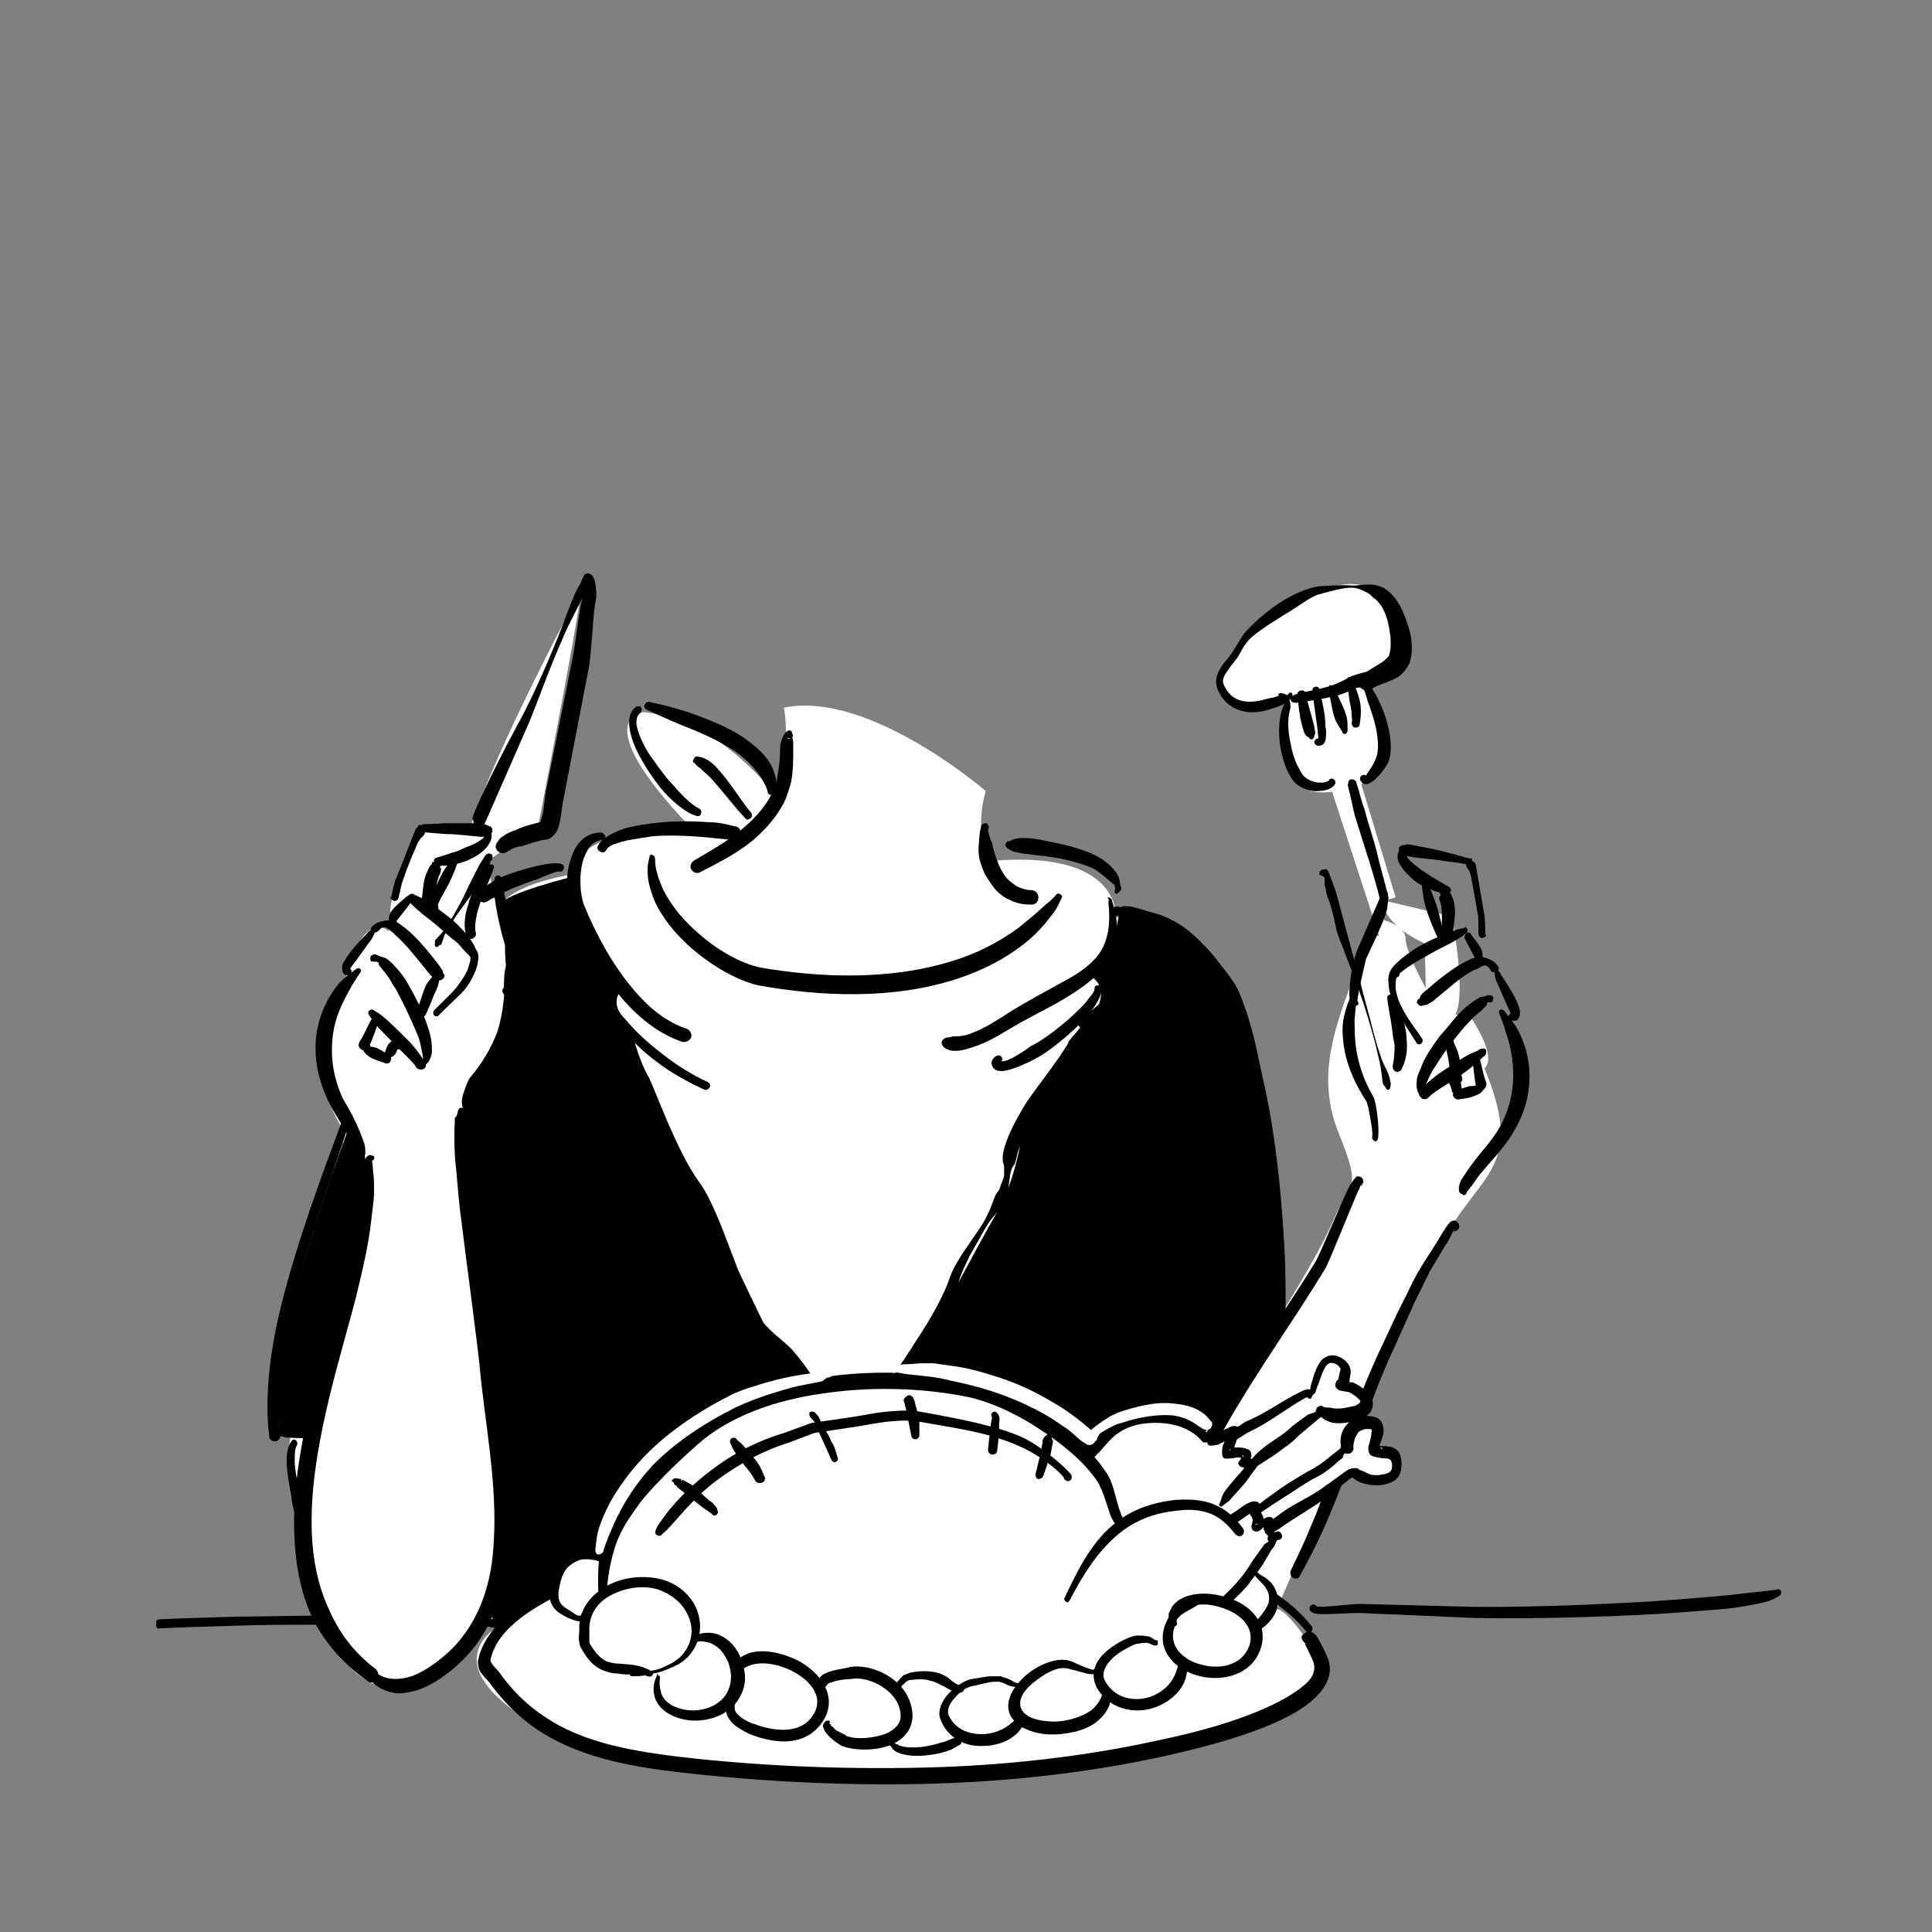 <?xml version="1.0" encoding="utf-8"?>
<!-- Generator: Adobe Illustrator 24.2.0, SVG Export Plug-In . SVG Version: 6.00 Build 0)  -->
<svg version="1.1" id="图层_1" xmlns="http://www.w3.org/2000/svg" xmlns:xlink="http://www.w3.org/1999/xlink" x="0px" y="0px"
	 viewBox="0 0 85 85" style="enable-background:new 0 0 85 85;" xml:space="preserve">
<rect x="0" y="0" width="85" height="85" fill="#808080" stroke="none"/>
<style type="text/css">
	
		.st0{fill-rule:evenodd;clip-rule:evenodd;fill:#FFFFFF;stroke:#FFFFFF;stroke-width:9.676152e-02;stroke-linecap:round;stroke-linejoin:round;stroke-miterlimit:10;}
	.st1{fill-rule:evenodd;clip-rule:evenodd;}
	.st2{fill-rule:evenodd;clip-rule:evenodd;fill:#FFFFFF;}
	.st3{display:none;}
	.st4{display:inline;}
	.st5{fill-rule:evenodd;clip-rule:evenodd;fill:#040000;}
</style>
<g>
	<g>
		<g transform="matrix(0.444,0,0,0.398,-0.696,0.624)">
			<path class="st0" d="M28.9,157.4l1.6-0.7c0,0-1,4.7,0.3,8.5c0-0.6,1.4,19.6,9.9,19.8c6.5,0.1,7.2-8.1,8.4-7.1c0.1,0,2,0.3,2,0.3
				s-7.3,4.1,4.4,11.4c11.7,7.3,33.7,4.5,36.9,5.2c3.2,0.6,46.4-2.7,38.8-14.8c-2.7-4.3-3.2-3.6-3.2-3.6s13.4-34.8,16.9-41.6
				c3.5-6.8,7.7-7.6,3.7-18.3c0,0,1.5-0.8-1.4-5.7l-1.5-0.2c0,0,1.2-1.3-0.3-10.8l-6.8-1.8c0,0-0.1,2.5,4.2,4.7l0.1,5.2
				c0,0-2.1-4.2-2.1-5.7c0-1.4-2.1-2-2.1-2l-0.4-2.1l1.5-0.5l-3.4-12.5c0.6-0.4,4.3-2.7,0.4-10.5c0,0,6.8-3.7,1.4-10.3
				c-4.2-5.1-15.9,6.8-16,9.2c-0.1,2.4,2.8,4.3,6.9,2.5c0.3-0.3-2.7,11,4.5,9.9l4.7,16.1c0,0-0.9-1-2.5,4.2
				c-1.6,5.1-3.9,10.8-1.6,17.3c2.4,6.6,1.3,5.3-0.4,9.7c-1.7,4.4-5.7,11.3-5.7,11.3s-1.2-25.5-2.9-31c-1.6-5.5-5.9-14-13.1-13.6
				c0,0,0.7-7.7-12.8-6.2c0,0-1.2-3.9-0.1-7.8c0,0-11.5-11.1-19.9-9.2c0,0,0.8,4.4-0.8,9.9c0,0-5.3-8.4-13.1-9.4
				c0,0-5.8,0.4,4.5,12.5c0,0-11.3,0.3-11.9,5.5c0,0-5.9,1-7,3.7c0,0-1.2-3.9-1.1-5c0.1-1.1,4.8-3.3,4.8-3.3s4.1-23.5,4.4-26.8
				c0,0-8.4,17.4-10.9,26.2l-5.4,0.4c0,0-2.7,6.7-2.5,9.1l-0.2,2c0,0-2.3-3.1-4.3,5.4c0,0-5.8,5.9-0.3,16.2
				C35.7,123,26.8,148.7,28.9,157.4z"/>
		</g>
		<g transform="matrix(0.51,0,0,0.477,-292.474,-231.83)">
			<path class="st1" d="M659.9,583.9L659.9,583.9c0.1-0.2,0-0.4-0.1-0.5c-0.2-0.1-0.4,0-0.5,0.1c-0.4,0.4-0.3,0.7-0.2,0.9
				c0.1,0.2,0.3,0.4,0.7,0.4c0.8,0.1,3-1.1,3.1-1.2c0.8-0.4,3-2.2,4.4-3.9c0.7-0.9,1.2-1.8,1.2-2.4c0-0.2-0.1-0.4-0.3-0.4
				c-0.2,0-0.3,0.1-0.3,0.3c0,0.4-0.4,0.7-0.7,1.2c-0.3,0.4-0.7,0.8-1.1,1.2c-1.3,1.3-3,2.6-3.7,2.9
				C662.3,582.6,660.5,584,659.9,583.9z M659.9,583.9c0,0.1,0,0.2,0,0.2S659.9,584,659.9,583.9z M659.9,583.9c0-0.1,0-0.1-0.1-0.1
				c0,0-0.1-0.1-0.1-0.1C659.8,583.8,659.8,583.8,659.9,583.9z"/>
		</g>
		<g transform="matrix(0.444,0,0,0.398,0,0)">
			<path class="st1" d="M78.5,81.5c0.1-0.1,0.1-0.2,0-0.4c0-0.4-0.4-0.6-0.8,0.1c-0.1,0.2-0.2,0.4-0.3,0.8c-0.1,0.3-0.1,0.6-0.1,0.8
				c0,1-0.1,2.1-0.3,3.2c-0.1,0.7-0.3,1.3-0.6,1.9c-0.6,1.3-1.5,2.4-2.5,3.4c-1.5,1.5-3.4,2.7-5.1,3.8c-0.3,0.2-0.5,0.7-0.3,1
				c0.2,0.4,0.6,0.5,0.9,0.3c1.9-1.1,3.9-2.2,5.5-3.8c1.1-1.1,2.1-2.4,2.8-3.9c0.3-0.7,0.5-1.5,0.7-2.3c0.2-1.2,0.2-2.4,0.2-3.5
				c0-0.2,0-0.5,0-0.8C78.6,81.8,78.5,81.5,78.5,81.5C78.5,81.5,78.5,81.5,78.5,81.5z M78.3,81.6c-0.1,0.1-0.2,0.1-0.3,0
				C78.1,81.6,78.2,81.6,78.3,81.6L78.3,81.6z"/>
		</g>
		<g transform="matrix(0.444,0,0,0.398,0,0)">
			<path class="st1" d="M97.9,91.8c0.1-0.1,0.1-0.1,0.1-0.2c0,0,0,0,0,0c0,0,0-0.1,0-0.1c0-0.2-0.1-0.3-0.1-0.3
				c-0.1-0.3-0.3-0.2-0.5-0.1c-0.1,0-0.2,0.1-0.2,0.4C97.1,91.7,97,93,97,93.2c-0.1,1,0,1.8,0.3,2.6c0.2,0.8,0.6,1.4,1.1,2.2
				c0.4,0.6,1,1.2,1.7,1.5c0.7,0.4,1.4,0.5,2.1,0.5c0.4,0,0.7-0.3,0.7-0.8c0-0.4-0.3-0.8-0.7-0.8c-0.5,0-1-0.2-1.4-0.4
				c-0.4-0.3-0.8-0.6-1.1-1c-0.4-0.6-0.7-1.2-0.9-1.9c-0.2-0.6-0.4-1.2-0.5-2C98.2,93.1,98,92.3,97.9,91.8z M98,91.5
				C98,91.5,98,91.5,98,91.5c-0.1,0-0.1,0.1-0.1,0.2C98,91.7,98,91.6,98,91.5L98,91.5L98,91.5z"/>
		</g>
		<g transform="matrix(0.494,-0.119,0.111,0.405,-550.116,508.864)">
			<path class="st1" d="M1382.8-753.7c0-0.1,0-0.2,0-0.4c0-0.2,0.1-0.5,0-1c-0.1-0.5-0.3-1-0.8-1.8c-0.6-0.9-1.9-2-3.5-2.9
				c-1.2-0.7-2.4-1.5-3.5-1.5c-0.2,0-0.3,0.1-0.5,0.1c-0.2-0.1-0.3,0.1-0.4,0.3c0,0.2,0.1,0.4,0.2,0.5c0.1,0.1,0.2,0.3,0.4,0.4
				c1.1,0.7,2.7,1.2,4,2c1.1,0.7,2.1,1.4,2.5,2c0.4,0.6,0.6,1,0.8,1.3c0.1,0.3,0.3,0.4,0.3,0.6c0,0.3,0,0.4-0.1,0.5
				c-0.1,0.3,0,0.3,0.1,0.4C1382.7-753.4,1382.8-753.5,1382.8-753.7C1382.8-753.6,1382.8-753.6,1382.8-753.7z M1382.7-753.8
				C1382.7-753.8,1382.7-753.8,1382.7-753.8C1382.7-753.8,1382.7-753.8,1382.7-753.8z"/>
		</g>
		<g transform="matrix(0.51,0,0,0.418,-292.474,-60.949)">
			<path class="st1" d="M669.1,240.8c0.1,1.3,0.1,2.4-0.1,3.4c-0.2,1.1-0.6,2-1.2,2.7c-0.7,0.9-1.6,1.6-2.7,2.3
				c-1.3,0.9-2.9,1.9-4.6,3.2c-0.9,0.7-2,1.6-3.1,2.1c-0.5,0.3-1.1,0.4-1.7,0.4c-0.1,0-0.3,0.1-0.4,0.1c-0.3,0-0.5,0.2-0.6,0.5
				c0,0.3,0.2,0.6,0.4,0.7c0.2,0.1,0.4,0.2,0.5,0.2c0.7,0.1,1.4-0.2,2.1-0.5c1.2-0.5,2.3-1.4,3.3-2.1c1.7-1.2,3.3-2.1,4.6-3.1
				c1.2-0.9,2.2-1.8,2.9-2.8c0.7-1,1.2-2.2,1.3-3.6c0.1-1.1,0-2.3-0.4-3.7c0-0.2-0.2-0.4-0.4-0.3
				C669.2,240.4,669.1,240.6,669.1,240.8z"/>
		</g>
		<g transform="matrix(0.51,0,0,0.477,-292.474,-231.83)">
			<path class="st1" d="M666.5,581c-0.2,0.3-0.5,0.6-0.7,0.9c-0.1,0.1-0.2,0.3-0.2,0.4c-1.1,1.9-2.5,3.7-3.7,5.6
				c-0.6,1.1-1.2,2.2-1.6,3.4c-0.2,0.6-0.4,1.3-0.3,1.9c0,0.1,0.1,0.2,0.1,0.4c0,0.3,0,0.6,0,0.9c-0.1,0.4-0.3,0.8-0.4,1.2
				c-0.1,0.2-0.3,0.4-0.4,0.7c-0.2,0.5-0.4,1.2-0.7,1.8c-0.1,0.2-0.2,0.4-0.3,0.6c-1,1.7-2.4,3.5-2.9,5.1c-0.5,1.6-1.6,3.7-2.9,5.8
				c-1.4,2.4-3,4.7-4.3,6.5c-0.4,0.6-0.8,1.1-1.1,1.6c-0.2,0.3-0.2,0.7,0.1,1c0.3,0.3,0.7,0.2,0.9-0.1c0.4-0.4,0.8-0.9,1.2-1.6
				c1.3-1.8,2.9-4.3,4.2-6.7c1.2-2.2,2.2-4.5,2.7-6.2c0.2-0.8,0.6-1.6,1-2.5c0.5-0.9,1-1.9,1.5-2.8c0.5-0.8,1.2-1.4,1.5-2.2
				c0.1-0.2,0.1-0.5,0.2-0.7c0.1-0.5,0.1-0.9,0.2-1.4c0-0.3,0.1-0.6,0.2-0.9c0.1-0.1,0.1-0.2,0.2-0.3c0.2-0.5,0.2-1.1,0.5-1.7
				c0.3-0.6,0.6-1.2,0.9-1.9c1.3-2.5,3.3-4.8,4.4-7.4c0.2-0.4,0.3-0.8,0.4-1.2c0.1-0.2,0-0.4-0.1-0.5
				C666.8,580.7,666.6,580.8,666.5,581z"/>
		</g>
		<g transform="matrix(0.427,0,0,0.397,79.525,3.671)">
			<path class="st1" d="M-70.8,91.3c-0.7-0.3-0.8,0.1-0.6,0.4c-0.3,0.4-0.3,0.7,0.6,0.5l0.1,0c0.1,0,0.5,0.2,0.7,0.3
				c0.7,0.2,1.4,0.4,2.1,0.6c0.7,0.2,1.3,0.5,2,0.8c1.5,0.7,3.3,2.1,4.6,3.7c0.9,1.1,1.6,2.4,2,3.6c0.4,1.2,0.8,3.1,1.2,5.4
				c0.7,3.7,1.4,8.3,1.9,13c0.5,4.7,0.9,9.4,1.1,13.1c0,0.6,0,1.1,0,1.7c0,1.6,0.1,2.9,0,3.9c0,0.2,0.1,0.5,0.3,0.5
				c0.2,0,0.4-0.1,0.5-0.4c0.2-1,0.4-2.4,0.5-4c0-0.5,0-1.1,0-1.7c0-3.7-0.4-8.5-1-13.2c-0.6-4.7-1.3-9.4-2.1-13.1
				c-0.5-2.3-1.1-4.2-1.6-5.5c-0.4-1.1-1.2-2.2-2.1-3.4c-0.5-0.7-1-1.4-1.6-2c-1.1-1.2-2.3-2.2-3.3-2.7c-0.7-0.4-1.4-0.7-2.1-0.9
				c-0.7-0.3-1.4-0.5-2.2-0.7c-0.1,0-0.2,0-0.3,0C-70.4,91.1-70.6,91.2-70.8,91.3L-70.8,91.3z"/>
		</g>
		<g transform="matrix(0.281,0,0,0.303,688.47,282.078)">
			<path class="st1" d="M-2362.7-804.4L-2362.7-804.4l-0.1-0.1C-2362.7-804.5-2362.7-804.5-2362.7-804.4
				C-2362.6-804.4-2362.6-804.4-2362.7-804.4C-2362.6-804.4-2362.6-804.4-2362.7-804.4L-2362.7-804.4L-2362.7-804.4L-2362.7-804.4
				C-2362.6-804.4-2362.6-804.4-2362.7-804.4L-2362.7-804.4c0.2,0,0.3,0,0.5,0c0.3-0.1,0.5-0.4,0.4-0.7c0-0.2-0.3-0.5-1-0.5
				c-1-0.1-3.4,0.4-3.7,0.5c-1.7,0.4-3.6,0.9-5.3,1.6c-1.2,0.5-2.2,1.2-3.2,1.9c-0.4,0.3-0.5,0.9-0.2,1.3c0.4,0.4,1,0.5,1.5,0.2
				c0.6-0.4,1.2-0.6,1.8-0.9c0.6-0.3,1.2-0.6,1.9-0.9c1.4-0.5,2.7-1,4.1-1.4C-2365.6-803.4-2363.5-804.3-2362.7-804.4L-2362.7-804.4
				z"/>
		</g>
		<g transform="matrix(1.018,0,0,0.384,-2361.52,42.488)">
			<path class="st1" d="M2334.5,18.1c-0.8,5.7-1.9,13.5-2.6,21c-0.5,5.4-0.7,10.6-0.5,14.8c0,0.4,0.1,0.6,0.3,0.6
				c0.1-0.1,0.2-0.4,0.2-0.7c-0.2-4,0-9.1,0.5-14.3c0.6-7.5,1.7-15.3,2.4-21c0-0.2,0-0.5-0.1-0.5
				C2334.6,17.8,2334.5,17.9,2334.5,18.1z"/>
		</g>
		<g transform="matrix(0.51,0,0,0.477,-292.474,-231.83)">
			<path class="st1" d="M625.3,562.8c-1.2,0-2.1,0.9-2.5,2.2c-0.6,1.6-0.5,3.9-0.1,5.1c1.1,2.7,2.6,5.8,4.6,8.2
				c1.4,1.7,3.1,3.1,5,3.8c0.3,0.1,0.7-0.1,0.8-0.4c0.1-0.3-0.1-0.7-0.4-0.8c-1.7-0.6-3.2-1.9-4.4-3.4c-1.9-2.3-3.4-5.3-4.4-7.9
				c-0.4-1-0.5-2.9-0.1-4.3c0.3-0.9,0.7-1.7,1.6-1.8c0.2,0,0.3-0.2,0.3-0.4C625.6,563,625.5,562.8,625.3,562.8z"/>
		</g>
		<g transform="matrix(0.51,0,0,0.477,-292.474,-231.83)">
			<path class="st1" d="M626.3,577.3c-0.4,0.3-0.6,0.7-0.5,1.2c0.1,0.8,0.7,1.7,1.1,2.1c1,1.3,2.1,2.5,3.3,3.4c1.2,1,2.6,1.8,4,2.5
				c0.2,0.1,0.4,0,0.5-0.2c0.1-0.2,0-0.4-0.2-0.5c-1.4-0.7-2.6-1.5-3.8-2.5c-1.2-1-2.3-2-3.3-3.3c-0.3-0.3-0.7-0.9-0.9-1.5
				c-0.1-0.3-0.1-0.6,0.1-0.7c0.2-0.1,0.2-0.3,0.1-0.5C626.6,577.2,626.4,577.2,626.3,577.3z"/>
		</g>
		<g transform="matrix(0.51,0,0,0.477,-292.474,-231.83)">
			<path class="st2" d="M628.5,586.1c0.4,0.6,1.2,2.6,1.3,3c0.5,1.3,1,2.6,1.6,4c0.6,1.3,1.3,2.6,2.1,3.7c0.1,0.1,0.3,0.2,0.4,0.1
				c0.1-0.1,0.2-0.3,0.1-0.5c-0.6-0.9-1.1-1.9-1.6-2.9c-0.7-1.5-1.4-3.2-1.9-4.7c-0.1-0.4-1-2.5-1.4-3.1c-0.1-0.2-0.2-0.3-0.3-0.3
				c-0.2-0.1-0.4,0-0.5,0.3c-0.1,0.2,0,0.4,0.2,0.4C628.4,586,628.5,586.1,628.5,586.1z"/>
		</g>
		<g transform="matrix(0.51,0,0,0.477,-292.474,-231.83)">
			<path class="st1" d="M646.6,617.5C646.6,617.5,646.6,617.5,646.6,617.5c0-0.1-0.1-0.1-0.1-0.2c-0.2-0.3-0.5-0.6-0.8-1.1
				c-1.2-1.7-2.7-4.2-3.2-4.8c-0.2-0.3-0.4-0.5-0.6-0.8c-0.8-0.9-1.8-1.6-2.5-2.5c-0.2-0.3-1.1-2.4-2.1-4.6
				c-0.5-1.1-1.1-2.2-1.6-3.1c-0.5-1-0.7-1.8-0.7-2c0-0.2-0.2-0.3-0.4-0.3c-0.2,0-0.3,0.2-0.3,0.4c0,0.2,0.4,1.2,0.9,2.6
				c0.4,1.1,0.8,2.5,1.3,3.8c0.8,2.1,1.6,3.9,1.8,4.2c0.2,0.3,0.4,0.6,0.6,0.8c0.8,0.9,1.8,1.6,2.4,2.6c0.4,0.7,1.9,3.3,3.1,4.9
				c0.4,0.5,0.7,0.9,1,1.2c0.1,0.1,0.2,0.2,0.3,0.2c0.3,0.1,0.4,0.2,0.6,0.2c0.3-0.1,0.6,0,0.7-0.3c0-0.1,0.2-0.2,0.1-0.4
				C647,617.8,646.8,617.6,646.6,617.5z M646.1,617.6c-0.1,0-0.1,0.1-0.2,0.2c0,0,0,0,0,0.1C646,617.8,646.1,617.7,646.1,617.6z"/>
		</g>
		<g transform="matrix(0.719,0,0,0.612,-1192.9,-626.07)">
			<path class="st1" d="M1696.2,1084.1c0.2-0.4,0.7-0.5,1.3-0.7c0.5-0.1,1-0.2,1.6-0.3c1.2-0.1,2.4,0,3.4,0.1
				c0.6,0.1,1.1,0.1,1.4,0.2c0.2,0.1,0.5-0.1,0.5-0.4c0.1-0.3-0.1-0.6-0.3-0.6c-0.4-0.1-0.9-0.3-1.6-0.3c-1.1-0.1-2.4-0.1-3.6,0.1
				c-0.6,0.1-1.2,0.2-1.7,0.4c-0.7,0.3-1.3,0.7-1.5,1.2c-0.1,0.1,0,0.3,0.1,0.4C1696,1084.3,1696.1,1084.3,1696.2,1084.1z"/>
		</g>
		<g transform="matrix(0.525,0,0,0.48,-352.311,-239.823)">
			<path class="st1" d="M736.1,572.2c0.1-0.7,0-1.3-0.2-1.9c-0.4-1.3-1.5-2.3-2.7-3.2c-1.3-0.9-2.9-1.6-4.5-2.2
				c-1.1-0.4-2.2-0.7-3.1-0.9c-0.2-0.1-0.4,0-0.5,0.2c-0.1,0.2,0,0.4,0.2,0.5c0.8,0.4,1.8,0.9,2.9,1.4c1.4,0.6,2.9,1.3,4.2,2.2
				c1,0.7,1.8,1.6,2.4,2.5c0.2,0.4,0.5,0.9,0.6,1.4c0,0.2,0.2,0.3,0.3,0.3C736,572.6,736.2,572.4,736.1,572.2z"/>
		</g>
		<g transform="matrix(0.525,0,0,0.48,-352.311,-239.823)">
			<path class="st1" d="M724.4,564.4c-1,0.7-0.7,2.7,0.4,4.8c0.5,1,1.2,2.1,1.9,3c0.9,1.1,2,2,2.7,2.2c0.2,0.1,0.4,0,0.4-0.2
				c0.1-0.2,0-0.4-0.2-0.5c-0.6-0.3-1.4-1.2-2.2-2.2c-0.7-0.8-1.3-1.8-1.9-2.7c-0.6-1-1-2.1-1.1-2.8c0-0.4,0-0.7,0.3-1
				c0.1-0.1,0.2-0.3,0.1-0.5C724.8,564.4,724.6,564.3,724.4,564.4z"/>
		</g>
		<g transform="matrix(0.525,0,0,0.48,-352.311,-239.823)">
			<path class="st1" d="M729.3,569.6c0.1,0.1,0.2,0.3,0.4,0.4c0.3,0.3,0.6,0.6,0.9,0.9c1,1.2,2.1,2.8,2.9,3.7c0.1,0.2,0.3,0.2,0.5,0
				c0.1-0.1,0.1-0.4,0-0.5c-0.8-1-1.7-2.7-2.7-3.9c-0.3-0.4-0.7-0.8-1.1-1c-0.2-0.1-0.4-0.2-0.6-0.2c-0.2-0.1-0.3,0-0.4,0.2
				S729.1,569.5,729.3,569.6z"/>
		</g>
		<g transform="matrix(0.491,0,0,0.455,-207.448,-165.589)">
			<path class="st1" d="M480.7,446.8c-0.3,1.1-0.2,2.3,0.2,3.5c0.3,1.1,0.9,2.1,1.6,3.1c2.1,2.9,5.5,5.2,7.9,5.8
				c5.6,1.1,12.1,1.4,17.8-0.6c2.3-0.8,4.5-2,6.4-3.7c0.9-0.8,1.6-1.7,2.3-2.7c0.3-0.4,0.5-0.9,0.7-1.4c0.1-0.1,0.1-0.3-0.1-0.4
				c-0.1-0.1-0.3-0.1-0.4,0.1c-0.3,0.4-0.7,0.7-1,1c-0.8,0.8-1.6,1.5-2.4,2.2c-1.8,1.4-3.8,2.5-6,3.2c-5.4,1.8-11.6,1.6-17,0.6
				c-1.9-0.4-4.3-1.9-6.2-3.9c-1.1-1.1-2-2.4-2.6-3.7c-0.4-1-0.7-1.9-0.7-2.9c0-0.2-0.1-0.4-0.3-0.4
				C480.9,446.5,480.7,446.6,480.7,446.8z"/>
		</g>
		<g>
			<g transform="matrix(0.428,0,0,0.416,69.186,-61.459)">
				<path class="st1" d="M-123.6,269.9c-0.2,0-0.4,0.2-0.5,0.4c-0.2,0.4-0.2,1.1-0.2,1.4c-0.1,0.6-0.2,1.3-0.2,1.9
					c-0.2,1.5-0.3,3-0.6,4.4c-0.4,2.1-0.9,4.2-1.5,6.3c-1.9,7.3-5.1,17-4.8,25.6c0.1,3.1,0.6,6.1,1.8,8.8c1.2,2.6,3.1,4.9,5.7,6.8
					c0.3,0.3,0.8,0.2,1-0.2c0.2-0.3,0.2-0.8-0.2-1.1c-2.3-1.8-3.8-4-4.8-6.4c-1.1-2.5-1.6-5.2-1.7-8c-0.3-8.4,2.8-17.9,4.6-25.1
					c0.6-2.6,1.2-5.1,1.5-7.8c0.1-1.1,0.3-2.1,0.3-3.2c0-0.7,0-1.4-0.1-2.1c0-0.2-0.1-1.1-0.1-1.1s-0.1,0-0.1,0
					c0.2,0,0.4-0.2,0.3-0.4C-123.2,270-123.4,269.9-123.6,269.9z"/>
			</g>
			<g transform="matrix(0.428,0,0,0.416,69.186,-61.459)">
				<path class="st1" d="M-113.8,265.5c0-0.1,0-0.2,0-0.3c-0.1-0.4-0.4-0.3-0.5-0.3c-0.1,0-0.2,0.1-0.3,0.4c0,0.1,0,0.2-0.1,0.4
					c0,0.1-0.1,0.1-0.2,0.3c0,0.1,0,0.3,0,0.4c-0.1,1.5,0,4.1,0.1,4.6c0.1,0.9,0.2,2.5,0.4,4.4c0.7,5.9,1.9,14.9,2.1,17.3
					c0.5,5.5,1.8,12.1,1.4,18.2c-0.2,4.1-1.3,7.8-3.9,10.8c-1,1.1-2.7,2.6-4.5,3.3c-0.6,0.2-1.1,0.3-1.7,0.3c-0.5,0-1.1-0.1-1.6-0.4
					c-0.3-0.2-0.6-0.1-0.7,0.2c-0.2,0.3-0.1,0.6,0.2,0.8c0.6,0.5,1.4,0.8,2.1,0.9c0.7,0.1,1.5-0.1,2.2-0.3c2.1-0.7,4-2.4,5.1-3.6
					c2.9-3.2,4-7.3,4.3-11.7c0.4-6.1-0.9-12.8-1.4-18.4l-2.6-21.6c-0.1-0.5-0.1-3-0.2-4.5c0-0.1,0-0.3,0-0.4c0-0.1-0.1-0.1-0.2-0.2
					C-113.7,265.7-113.8,265.6-113.8,265.5z"/>
			</g>
			<g transform="matrix(0.444,0,0,0.398,0,0)">
				<path class="st1" d="M36.2,127.5c0-0.3,0-0.7-0.1-1.1c-0.1-0.3-0.2-0.6-0.3-0.9c-0.5-1.5-1.4-3.3-1.8-4c-1-2.4-1.3-4.8-1-7.2
					c0.2-1.7,0.8-3.2,1.6-4.8c0.3-0.7,0.7-1.3,1.1-2c0.1-0.1,0.1-0.3,0-0.4c-0.1-0.1-0.3-0.1-0.4,0c-0.6,0.5-1.2,1-1.7,1.6
					c-1.2,1.6-1.9,3.4-2.2,5.3c-0.4,2.7,0.1,5.5,1.3,8.1c0.3,0.7,1.1,2,1.7,3.3c0.2,0.5,0.4,0.9,0.6,1.3c0.1,0.3,0.3,0.6,0.3,0.8
					c0,0.2,0.2,0.4,0.4,0.4C36.1,127.9,36.2,127.7,36.2,127.5z"/>
			</g>
			<g transform="matrix(0.444,0,0,0.398,0,0)">
				<path class="st1" d="M36.7,105.9c0,0.2,0,0.4,0.2,0.4c0,0,0,0,0.1,0c0,0,0,0,0.1,0h0c0.1,0,0.2,0,0.4,0.1c0.1,0.1,0,0.1,0,0.2
					c0.1,0.1,0.1,0.2,0.2,0.3c0.3,0.4,0.6,0.8,0.9,1.3c0.2,0.4,0.4,0.8,0.6,1.1c0.7,1.4,1.5,3.3,2.1,4.9c0.3,0.7,0.4,1.4,0.5,2
					c0.1,0.5,0.2,0.9,0,1.1c-0.1,0.1-0.1,0.3-0.1,0.4c0.1,0.1,0.2,0.1,0.3,0.1c0.4-0.2,0.7-0.7,0.8-1.5c0-0.4,0-1-0.1-1.5
					c-0.2-1.2-0.7-2.5-1.2-3.8c-0.4-0.9-0.8-1.7-1.1-2.3c-0.3-0.6-0.7-1.2-1.2-1.8c-0.3-0.4-0.6-0.7-1-1c-0.1,0-0.2-0.1-0.3-0.1
					c-0.4-0.1-0.6-0.3-0.7-0.3C36.8,105.5,36.7,105.7,36.7,105.9z"/>
			</g>
			<g transform="matrix(0.444,0,0,0.398,0,0)">
				<path class="st1" d="M37.2,111.8c-0.1-0.1-0.2-0.2-0.4-0.2c-0.1,0-0.5,0.2-0.2,0.7c0.1,0.1,0.2,0.3,0.4,0.6
					c0.1,0.2,0.3,0.4,0.5,0.7c0.6,0.7,1.4,1.6,2.1,2.4c0.7,0.8,1.4,1.5,1.6,1.9c0.1,0.3,0.5,0.4,0.7,0.3c0.3-0.1,0.4-0.5,0.2-0.8
					c-0.2-0.4-0.7-1.2-1.4-2.1c-0.8-0.9-1.7-1.9-2.4-2.6C37.8,112.2,37.4,111.9,37.2,111.8C37.2,111.8,37.2,111.8,37.2,111.8z"/>
			</g>
			<g transform="matrix(0.444,0,0,0.398,0,0)">
				<path class="st1" d="M34.7,107.1c0-0.1,0.2-0.3,0.3-0.5c0.4-0.6,1-1.5,1.5-2.3c0.3-0.4,0.5-0.8,0.6-1.1c0.1-0.3,0.1-0.5,0.1-0.6
					c0-0.1,0-0.1-0.1-0.1c-0.1,0-0.1,0-0.1,0.1c0,0.1-0.2,0.1-0.4,0.3c-0.2,0.2-0.3,0.4-0.5,0.6c-0.7,0.8-1.5,1.8-1.9,2.6
					c-0.2,0.3-0.3,0.6-0.3,0.8c0,0.5,0.1,0.9,0.5,0.9c0.2,0.1,0.4-0.1,0.4-0.3C34.9,107.3,34.8,107.2,34.7,107.1z M34.7,107
					L34.7,107C34.7,107,34.7,107,34.7,107L34.7,107z"/>
			</g>
			<g transform="matrix(0.444,0,0,0.398,0,0)">
				<path class="st1" d="M37.5,102.9c0.2-0.3,0.4-0.4,0.6-0.4c0.2,0,0.4,0.2,0.6,0.4c0.1,0.1,0.3,0.2,0.4,0.4c1.1,1,2.3,2.8,3.2,4
					c0.2,0.3,0.4,0.6,0.6,0.7c0.2,0.1,0.3,0.1,0.4,0.2c0.2,0.2,0.4,0.2,0.6,0c0.2-0.2,0.2-0.5,0-0.6c0-0.1,0-0.3-0.1-0.4
					c-0.1-0.2-0.3-0.5-0.5-0.8c-0.9-1.3-2.3-3.2-3.5-4.1c-0.2-0.2-0.4-0.3-0.6-0.4c-0.4-0.2-0.8-0.2-1.2-0.1
					c-0.4,0.1-0.8,0.2-1.2,0.7c-0.1,0.2-0.1,0.4,0.1,0.6C37.1,103.1,37.3,103.1,37.5,102.9z"/>
			</g>
			<g transform="matrix(0.545,0,0,0.603,-423.632,-617.366)">
				<path class="st1" d="M812.3,1095c-0.2,0.2-0.4,0.4-0.6,0.7c-0.3,0.6-0.5,1.3-0.7,1.8c-0.1,0.2,0,0.4,0.2,0.5
					c0.2,0.1,0.4,0,0.5-0.2c0.2-0.4,0.4-0.8,0.6-1.3c0.1-0.2,0.2-0.4,0.3-0.6c0.1-0.2,0.1-0.4,0.2-0.6c0.1-0.1,0.1-0.3-0.1-0.4
					C812.6,1094.9,812.4,1094.9,812.3,1095z"/>
			</g>
			<g transform="matrix(0.444,0,0,0.398,0,0)">
				<path class="st1" d="M39.3,101.8l1.4-2c0.1-0.2,0.1-0.4,0-0.6c-0.1-0.2-0.4-0.2-0.5,0c-0.3,0.3-1,0.9-1.4,1.5
					c-0.3,0.5-0.3,0.9-0.2,1.2c0.1,0.2,0.3,0.3,0.5,0.3C39.3,102.3,39.4,102,39.3,101.8z"/>
			</g>
			<g transform="matrix(0.444,0,0,0.398,0,0)">
				<path class="st1" d="M41.1,98.9C41,98.8,41,98.8,41.1,98.9L41.1,98.9L41.1,98.9C41,98.9,41,98.9,41.1,98.9L41.1,98.9L41.1,98.9
					c0,0.1,0,0.1,0,0.1l0,0.1C41.1,99,41,98.9,41.1,98.9L41.1,98.9L41.1,98.9L41.1,98.9c-0.2-0.1-0.2-0.1-0.3-0.1
					c-0.2,0-0.4,0.2-0.4,0.4c0,0,0,0.2,0.2,0.5c0.1,0.2,0.4,0.5,0.8,0.9c0.6,0.6,1.5,1.3,2.3,2.1c0.5,0.5,1,1,1.5,1.4
					c0.4,0.4,0.7,0.9,1,1.2c0.3,0.3,0.5,0.6,0.6,0.9c0,0.1,0.1,0.2,0.2,0.2c0.1,0,0.2-0.1,0.2-0.2c0.1-0.4,0.1-0.9-0.1-1.4
					c-0.3-0.8-0.9-1.6-1.6-2.4c-0.5-0.6-1.1-1.1-1.7-1.6c-0.7-0.6-1.3-1.1-1.8-1.4C41.5,99.1,41.2,99,41.1,98.9z"/>
			</g>
			<g transform="matrix(0.444,0,0,0.398,0,0)">
				<path class="st1" d="M46.5,105.5c0.2,0.1,0.1,0.4,0.1,0.7c-0.1,0.4-0.2,0.8-0.3,1.1c-0.3,0.7-0.7,1.3-1.1,1.9
					c-0.7,0.9-1.6,1.8-2.2,2.5c-0.1,0.2-0.1,0.4,0,0.5c0.1,0.2,0.4,0.2,0.5,0c0.7-0.8,1.5-1.6,2.3-2.5c0.5-0.6,0.9-1.3,1.2-2.1
					c0.2-0.4,0.4-1.2,0.4-1.8c0-0.4-0.1-0.8-0.4-1c-0.2-0.1-0.4-0.1-0.5,0.1C46.2,105.2,46.3,105.4,46.5,105.5z"/>
			</g>
			<g transform="matrix(0.444,0,0,0.398,0,0)">
				<path class="st1" d="M38.8,99c0,0.1-0.1,0.1-0.1,0.2c0,0.3,0.6,0.7,0.8,0c0.1-0.4,0.3-1.6,0.4-1.8c0.3-1,0.8-2.5,1.3-3.7
					c0.1-0.3,0.2-0.6,0.4-0.9c0.1-0.2,0.3-0.3,0.4-0.5c0.2-0.2,0.1-0.6-0.1-0.8c-0.2-0.2-0.5-0.1-0.7,0.1l-1.9,5.4
					C39.1,97.3,38.9,98.5,38.8,99L38.8,99z"/>
			</g>
			<g transform="matrix(0.444,0,0,0.398,0,0)">
				<path class="st1" d="M41.8,91.2c-0.1,0-0.2,0-0.3,0c-0.1,0-0.3,0.8,0.4,0.8c0.3,0,1,0.1,2.3,0.2c1.1,0,2.3,0.2,3.4,0.3
					c0.1,0,0.3,0,0.4,0c0.2,0,0.3-0.1,0.4-0.2c0.2,0,0.4-0.2,0.4-0.5c0-0.3-0.2-0.5-0.4-0.5c-0.2-0.1-0.3-0.2-0.5-0.2
					c-0.2-0.1-0.5,0-0.8-0.1c-1,0-2,0-3,0c-1.3,0.1-1.9,0.1-2.2,0.1C41.9,91.2,41.8,91.2,41.8,91.2z"/>
			</g>
			<g transform="matrix(0.444,0,0,0.398,0,0)">
				<path class="st1" d="M48,92.2c0.1,0.4-0.3,0.6-0.7,0.9c-0.3,0.2-0.7,0.4-1,0.5c-0.4,0.2-0.8,0.4-1,0.5l-2,0.7
					c-0.2,0-0.3,0.2-0.3,0.4c0,0.2,0.1,0.4,0.3,0.4c0.2,0.1,0.5,0.1,0.7,0.1c0.5,0,1.1-0.2,1.6-0.3c0.2-0.1,0.7-0.2,1.1-0.5
					c0.6-0.3,1.1-0.7,1.5-1.2c0.4-0.6,0.7-1.2,0.4-1.7c-0.1-0.2-0.3-0.3-0.5-0.3C48.1,91.7,48,91.9,48,92.2z"/>
			</g>
			<g transform="matrix(0.444,0,0,0.398,0,0)">
				<path class="st1" d="M45.1,94.2c-0.8,0.1-1.2,0.7-1.8,1c-0.2,0.1-0.2,0-0.4,0.1c-0.1,0-0.1,0.1-0.1,0.2
					c-0.3,0.3-0.4,0.7-0.6,1.2c-0.3,0.9-0.3,2-0.4,2.7c-0.1,0.4,0.1,0.7,0.4,0.8c0.3,0.1,0.6-0.1,0.7-0.5c0.2-0.7,0.3-1.9,0.6-2.9
					c0.1-0.2,0.2-0.4,0.2-0.7c0-0.2-0.1-0.2-0.1-0.3c0,0,0-0.1,0.1-0.1c0.3-0.4,0.7-0.6,1.3-0.6c0.2,0,0.3-0.2,0.3-0.5
					C45.5,94.3,45.3,94.2,45.1,94.2z"/>
			</g>
			<g transform="matrix(0.444,0,0,0.398,0,0)">
				<path class="st1" d="M46.4,122.2c0-0.3,0.1-0.8,0.3-1.3c0.2-0.5,0.4-1,0.5-1.2c1.7-2,3-4.2,3.5-6.6c0.2-0.8,0.3-1.7,0.3-2.6
					c0-0.9-0.2-1.7-0.5-2.5c0-0.2-0.2-0.3-0.3-0.2c-0.1,0-0.2,0.2-0.2,0.4c0,0.8,0,1.6-0.1,2.4c-0.1,1.2-0.3,2.3-0.6,3.4
					c-0.6,1.8-1.5,3.5-2.7,5.1c-0.2,0.2-0.4,0.9-0.6,1.5c-0.2,0.6-0.3,1.2-0.2,1.6c0,0.2,0.2,0.4,0.4,0.4
					C46.2,122.7,46.4,122.5,46.4,122.2z"/>
			</g>
			<g transform="matrix(0.444,0,0,0.398,0.149,-2.003)">
				<path class="st1" d="M49.6,114.2C49.5,114.2,49.5,114.2,49.6,114.2c-0.2,0.2-0.2,0.4-0.1,0.6c0.2,0.4,0.7,0.4,0.9-0.5
					c0.1-0.5,0.3-1.6,0.3-2.5c0.1-1.3,0-2.5,0-2.6l-1.4-7.1c0-0.2-0.1-0.3-0.3-0.3c-0.2,0-0.3,0.2-0.3,0.3c-0.1,0.4-0.1,0.7-0.1,1.2
					c0,0.4,0,0.8,0.1,1.1c0.2,1.7,0.6,3.6,1,5.1c0,0.2,0,1.2,0.1,2.3C49.6,112.6,49.6,113.6,49.6,114.2L49.6,114.2z"/>
			</g>
			<g transform="matrix(0.537,0,0,0.479,-390.521,-240.345)">
				<path class="st1" d="M767.3,581.3L767.3,581.3C767.3,581.3,767.3,581.3,767.3,581.3L767.3,581.3c0,0.1,0,0.1,0,0.2
					C767.3,581.4,767.2,581.4,767.3,581.3L767.3,581.3L767.3,581.3C767.3,581.3,767.3,581.3,767.3,581.3L767.3,581.3
					C767.2,581.2,767.2,581.3,767.3,581.3c-0.1,0.1-0.1,0.2-0.2,0.3c-0.2,0.4-0.6,1-1,1.8c-0.2,0.4-0.4,0.9-0.5,1.4
					c-0.3,1-0.4,2-0.2,2.8c0.1,0.3,0.3,0.4,0.5,0.4c0.2-0.1,0.4-0.3,0.3-0.6c-0.1-0.5,0-1.1,0.1-1.7c0.1-0.4,0.2-0.8,0.3-1.1
					c0.2-0.6,0.4-1.2,0.6-1.7c0.3-0.8,0.5-1.4,0.5-1.5c0-0.2-0.2-0.3-0.4-0.2C767.4,581,767.3,581.1,767.3,581.3z"/>
			</g>
			<g transform="matrix(0.444,0,0,0.398,0,0)">
				<path class="st1" d="M37.4,113.3c0.1,0.1,0.3,0.1,0.4,0c0.2-0.1,0.2-0.4,0.1-0.6c-0.2-0.3-0.4-0.4-0.6-0.4
					c-0.2,0-0.4,0.1-0.5,0.4c-0.3,0.5-0.7,1.7-1.2,2.5c-0.1,0.3-0.1,0.6,0.2,0.8c0.3,0.2,0.6,0.1,0.7-0.2
					C36.9,115,37.2,113.9,37.4,113.3z"/>
			</g>
			<g transform="matrix(0.444,0,0,0.398,0,0)">
				<path class="st1" d="M43.4,100.2C43.4,100.1,43.4,100.1,43.4,100.2c0-0.1,0-0.2,0-0.2c0.2-0.7,1-2,1.4-3.1
					c0.3-0.7,0.4-1.2,0.5-1.4c0.1-0.2,0-0.4-0.1-0.5c-0.1-0.1-0.3,0-0.4,0.1c-0.1,0.2-0.5,0.5-0.8,1.1c-0.5,0.9-0.9,2.1-1.2,2.9
					c-0.1,0.5-0.2,0.8-0.2,1.1c0,0.4,0.2,0.5,0.4,0.6c0.2,0.1,0.4-0.1,0.4-0.3C43.5,100.3,43.4,100.2,43.4,100.2z M43.4,100.1
					L43.4,100.1C43.4,100.1,43.3,100.2,43.4,100.1C43.4,100.2,43.4,100.2,43.4,100.1C43.4,100.1,43.4,100.1,43.4,100.1L43.4,100.1
					L43.4,100.1L43.4,100.1L43.4,100.1L43.4,100.1z"/>
			</g>
			<g transform="matrix(0.444,0,0,0.398,0,0)">
				<path class="st1" d="M36.7,115.7c0,0,0-0.1,0-0.1c-0.1-0.2-0.3-0.4-0.4-0.3c-0.2,0-0.3,0.2-0.3,0.3c-0.1,0.1-0.1,0.4,0.1,0.7
					c0.1,0.2,0.5,0.6,1,0.8c0.4,0.2,0.8,0.3,1,0.4c0.2,0.1,0.5,0.1,0.6-0.2c0.1-0.2,0.1-0.5-0.1-0.6c-0.2-0.1-0.6-0.5-1-0.7
					C37.3,115.8,36.9,115.7,36.7,115.7z M36.6,115.6c0-0.1,0-0.2,0-0.1C36.6,115.6,36.6,115.6,36.6,115.6z"/>
			</g>
			<g transform="matrix(0.444,0,0,0.398,0,0)">
				<path class="st1" d="M39.4,116c0.1,0,0.2,0,0.3-0.1c0.2-0.1,0.2-0.4,0.1-0.6c-0.1-0.5-0.4-0.4-0.7-0.4c-0.2,0-0.4,0.3-0.6,0.5
					c-0.2,0.3-0.2,0.6-0.3,0.7c-0.1,0.3-0.1,0.6,0.2,0.7c0.2,0.1,0.5,0.1,0.7-0.2c0.1-0.1,0.2-0.4,0.3-0.6
					C39.3,116.1,39.3,116,39.4,116z M39.4,115.9C39.4,115.9,39.4,115.9,39.4,115.9C39.4,115.9,39.4,115.9,39.4,115.9z"/>
			</g>
			<g transform="matrix(0.269,0,0,0.243,734.031,461.096)">
				<path class="st1" d="M-2648.5-1741.6c0.2-0.1,0.3-0.3,0.3-0.5c0.2-0.8-0.5-0.9-0.6-0.9c-0.1,0-0.3,0.1-0.5,0.3
					c-0.2,0.2-0.8,1.4-1.1,1.9l-1.6,3.5c-0.6,1.4-1.2,2.9-2,4.4c-0.7,1.4-1.4,2.7-2.2,3.9c-0.4,0.6-0.8,1-1.2,1.5
					c-0.1,0.1-0.2,0.2-0.2,0.3c0,0.2,0,0.3,0,0.5c-0.1,0.2,0,0.5,0.1,0.6c0.2,0.1,0.4,0.1,0.5-0.2c0.2-0.1,0.3-0.1,0.4-0.2
					c0.1-0.1,0.1-0.1,0.1-0.2c0.2-0.5,0.3-1.1,0.5-1.6c0.5-1.1,1.2-2.2,1.8-3.3c1.1-1.7,2.2-3.4,3.3-5l1.8-3.4
					c0.1-0.2,0.3-0.6,0.5-1C-2648.6-1741.2-2648.6-1741.4-2648.5-1741.6z M-2648.5-1741.7c0.1,0,0.2-0.1,0.1-0.1
					C-2648.5-1741.8-2648.5-1741.8-2648.5-1741.7z"/>
			</g>
			<g transform="matrix(0.437,-0.02,0.035,0.601,-77.619,-491.228)">
				<path class="st1" d="M155,883.3c0.1,0,0.1-0.2,0.3-0.3c0.1-0.1,0.2,0,0.3-0.1c0.1,0,0.1-0.1,0.2-0.2c1.2-1.7,4.1-5.9,4.6-6.6
					c0.9-1.2,2.5-4.1,4.2-6.5c0.8-1.2,1.7-2.2,2.3-3c0,0,0,0,0,0c-0.2,0.3-0.3,0.7-0.4,1c-0.4,1.3-0.7,2.7-1.2,4l-3.3,9.2
					c-0.1,0.3-0.2,0.9-0.4,1.5c-0.1,0.2-0.2,0.4-0.3,0.6c-0.6,0.1-1.6,0.2-2.5,0.5c-0.5,0.1-0.9,0.2-1.3,0.4
					c-0.3,0.1-0.4,0.2-0.6,0.4c-0.3,0.2-0.3,0.5,0,0.7c0.3,0.2,0.7,0.2,1,0c0.1,0,0.2,0,0.3-0.1c0.3-0.1,0.7-0.2,1.1-0.2
					c1-0.2,2-0.4,2.4-0.4c0.5,0,1-0.3,1.3-0.7c0.4-0.6,0.6-1.9,0.8-2.3l3.2-9.2c0.2-0.5,0.3-1,0.4-1.6c0.3-1.2,0.4-2.5,0.8-3.6
					c0.1-0.2,0.1-1.2-0.1-1.5c-0.1-0.3-0.4-0.4-0.6-0.4c-0.1,0-0.3,0-0.4,0.2c-0.1,0.1-0.2,0.2-0.3,0.4c-0.1,0.2-0.3,0.3-0.5,0.6
					c-0.7,0.9-1.5,2.4-2.5,3.9c-1.5,2.3-3.3,4.7-4.2,5.7c-0.6,0.7-3.9,4.7-5,6.5c0,0.1-0.1,0.1-0.1,0.2c0,0.1,0.1,0.1,0.1,0.2
					c0,0.2-0.1,0.3-0.1,0.4c-0.1,0.2,0.1,0.4,0.1,0.4c0.1,0,0.2,0.1,0.4,0C155,883.4,155,883.4,155,883.3z M154.6,883
					c-0.1,0-0.1,0-0.2,0.1C154.5,883,154.5,883,154.6,883z"/>
			</g>
		</g>
		<g>
			<g transform="matrix(-0.435,-0.08,-0.089,0.39,4139.31,371.005)">
				<path class="st1" d="M9150.4,1060.3c0-0.2-0.2-0.5-0.3-0.8c-0.2-0.4-0.3-0.8-0.5-1.3c-0.6-1.3-1.3-2.6-1.6-3.3
					c-1.2-2.6-1.7-5.4-1.2-8.1c0.3-1.9,1.1-3.7,2.3-5.3c0.5-0.6,1.1-1.1,1.7-1.7c0.1-0.1,0.3-0.1,0.4,0c0.1,0.1,0.1,0.3,0,0.4
					c-0.4,0.7-0.8,1.3-1.1,2c-0.9,1.6-1.4,3.2-1.7,4.8c-0.4,2.4-0.2,4.8,0.8,7.1c0.3,0.8,1.2,2.5,1.7,4c0.1,0.3,0.2,0.6,0.3,0.9
					c0.1,0.4,0.1,0.8,0,1.1c0,0.2-0.2,0.4-0.4,0.4C9150.6,1060.7,9150.4,1060.5,9150.4,1060.3z"/>
			</g>
			<g transform="matrix(-0.435,-0.08,-0.089,0.39,4139.31,371.005)">
				<path class="st1" d="M9152.4,1039.2C9152.4,1039.2,9152.3,1039.2,9152.4,1039.2c-0.1,0-0.1,0-0.1,0c-0.2-0.1-0.2-0.2-0.2-0.4
					c0-0.2,0.1-0.4,0.3-0.4c0.2,0,0.4,0.1,0.7,0.3c0.1,0,0.2,0.1,0.3,0.1c0.3,0.3,0.6,0.6,0.9,1c0.4,0.5,0.8,1.2,1.1,1.8
					c0.3,0.7,0.7,1.5,1.1,2.3c0.5,1.3,1,2.6,1.1,3.8c0.1,0.6,0.2,1.1,0.1,1.5c-0.1,0.8-0.3,1.3-0.8,1.5c-0.1,0.1-0.3,0.1-0.3-0.1
					c-0.1-0.1,0-0.3,0.1-0.4c0.2-0.3,0.1-0.6,0-1.1c-0.1-0.6-0.2-1.2-0.5-2c-0.5-1.6-1.3-3.5-2-4.9c-0.2-0.4-0.4-0.7-0.6-1.1
					c-0.3-0.4-0.6-0.8-0.8-1.2c-0.1-0.1-0.1-0.2-0.2-0.3c0-0.1,0-0.2,0-0.2C9152.6,1039.1,9152.5,1039.2,9152.4,1039.2
					L9152.4,1039.2z"/>
			</g>
			<g transform="matrix(-0.435,-0.08,-0.089,0.39,4139.31,371.005)">
				<path class="st1" d="M9152.4,1044.6L9152.4,1044.6C9152.4,1044.6,9152.4,1044.6,9152.4,1044.6L9152.4,1044.6c0,0,0,0.1,0,0.1
					L9152.4,1044.6L9152.4,1044.6L9152.4,1044.6C9152.5,1044.6,9152.4,1044.6,9152.4,1044.6L9152.4,1044.6L9152.4,1044.6
					C9152.6,1044.4,9152.5,1044.5,9152.4,1044.6c0.2,0.2,0.6,0.4,1,0.8c0.7,0.7,1.6,1.7,2.4,2.6c0.7,0.9,1.2,1.7,1.4,2.1
					c0.1,0.3,0,0.6-0.3,0.8c-0.3,0.2-0.6,0-0.7-0.2c-0.2-0.4-0.8-1.1-1.6-1.9c-0.7-0.8-1.5-1.6-2-2.4c-0.2-0.2-0.3-0.5-0.5-0.7
					c-0.2-0.3-0.3-0.5-0.4-0.6c-0.1-0.1-0.1-0.2-0.1-0.3c0-0.3,0.1-0.5,0.3-0.5C9152.2,1044.4,9152.3,1044.4,9152.4,1044.6z"/>
			</g>
			<g transform="matrix(-0.435,-0.08,-0.089,0.39,4139.31,371.005)">
				<path class="st1" d="M9150.1,1040c0.1,0.1,0.2,0.3,0.1,0.4c-0.1,0.2-0.3,0.4-0.5,0.3c-0.4,0-0.6-0.3-0.5-0.9
					c0-0.2,0.1-0.5,0.3-0.8c0.4-0.8,1.3-1.8,2-2.6c0.2-0.2,0.4-0.4,0.5-0.6c0.2-0.2,0.3-0.2,0.4-0.3c0-0.1,0-0.1,0.1-0.1
					c0.1,0,0.1,0,0.1,0.1c0,0.1,0,0.3-0.1,0.6c-0.1,0.3-0.3,0.7-0.6,1.1c-0.5,0.8-1.1,1.7-1.5,2.3
					C9150.3,1039.7,9150.1,1039.9,9150.1,1040z M9150.1,1040C9150.1,1040,9150.1,1040,9150.1,1040
					C9150.1,1040,9150.1,1040,9150.1,1040z"/>
			</g>
			<g transform="matrix(-0.435,-0.08,-0.089,0.39,4139.31,371.005)">
				<path class="st1" d="M9152.3,1035.2c0.4-0.5,0.8-0.6,1.2-0.7c0.4-0.1,0.8-0.1,1.2,0.1c0.2,0.1,0.4,0.2,0.6,0.4
					c1.2,0.9,2.6,2.8,3.4,4c0.2,0.3,0.4,0.5,0.5,0.8c0.1,0.2,0,0.3,0.1,0.4c0.2,0.2,0.2,0.5,0,0.6c-0.2,0.2-0.4,0.2-0.6,0
					c-0.1,0-0.3-0.1-0.4-0.2c-0.2-0.2-0.4-0.4-0.6-0.7c-0.9-1.2-2-3-3.1-3.9c-0.2-0.1-0.3-0.2-0.4-0.3c-0.2-0.2-0.4-0.4-0.6-0.4
					c-0.2,0-0.4,0.1-0.6,0.4c-0.1,0.2-0.4,0.2-0.5,0.1C9152.2,1035.7,9152.2,1035.4,9152.3,1035.2z"/>
			</g>
			<g transform="matrix(-0.534,-0.098,-0.135,0.591,4692.54,-157.759)">
				<path class="st1" d="M8236,1710.3c-0.1,0.2-0.1,0.4-0.2,0.6c-0.1,0.2-0.2,0.4-0.3,0.6c-0.2,0.5-0.4,0.9-0.7,1.3
					c-0.1,0.2-0.3,0.2-0.5,0.2c-0.2-0.1-0.3-0.3-0.2-0.4c0.3-0.5,0.4-1.2,0.8-1.8c0.2-0.3,0.4-0.5,0.6-0.8c0.1-0.1,0.3-0.2,0.4-0.1
					C8236,1710,8236.1,1710.2,8236,1710.3z"/>
			</g>
			<g transform="matrix(-0.435,-0.08,-0.089,0.39,4139.31,371.005)">
				<path class="st1" d="M9154.1,1034.9c-0.1-0.3,0-0.8,0.2-1.2c0.4-0.6,1.1-1.2,1.4-1.5c0.1-0.2,0.4-0.2,0.5,0
					c0.1,0.2,0.1,0.4,0,0.6l-1.5,2c0,0.2-0.1,0.4-0.3,0.5C9154.3,1035.2,9154.1,1035.1,9154.1,1034.9z"/>
			</g>
			<g transform="matrix(-0.435,-0.08,-0.089,0.39,4139.31,371.005)">
				<path class="st1" d="M9156.6,1031.7c0.2,0.1,0.5,0.2,0.9,0.5c0.5,0.3,1.1,0.8,1.8,1.3c0.6,0.5,1.2,1,1.7,1.6
					c0.7,0.8,1.3,1.6,1.6,2.3c0.2,0.5,0.2,1,0.1,1.4c0,0.1-0.1,0.2-0.2,0.2c-0.1,0-0.2-0.1-0.2-0.2c-0.1-0.3-0.3-0.5-0.5-0.9
					c-0.3-0.4-0.6-0.8-1-1.2c-0.4-0.5-0.9-0.9-1.4-1.4c-0.8-0.8-1.7-1.5-2.3-2.1c-0.4-0.4-0.7-0.7-0.8-0.9c-0.2-0.2-0.2-0.4-0.2-0.4
					c0-0.2,0.2-0.4,0.4-0.4C9156.4,1031.5,9156.4,1031.6,9156.6,1031.7L9156.6,1031.7L9156.6,1031.7L9156.6,1031.7c0,0,0,0.1,0,0.2
					l0-0.1C9156.6,1031.8,9156.6,1031.7,9156.6,1031.7L9156.6,1031.7L9156.6,1031.7C9156.6,1031.7,9156.5,1031.6,9156.6,1031.7
					L9156.6,1031.7L9156.6,1031.7C9156.6,1031.5,9156.6,1031.6,9156.6,1031.7z"/>
			</g>
			<g transform="matrix(-0.435,-0.08,-0.089,0.39,4139.31,371.005)">
				<path class="st1" d="M9162.3,1037.5c0.3,0.2,0.4,0.5,0.4,1c0,0.6-0.3,1.4-0.5,1.8c-0.3,0.7-0.8,1.4-1.3,2.1
					c-0.8,0.9-1.6,1.8-2.3,2.6c-0.1,0.2-0.4,0.2-0.5,0c-0.1-0.1-0.1-0.4,0-0.5c0.7-0.8,1.6-1.6,2.3-2.5c0.5-0.6,0.9-1.2,1.2-1.9
					c0.1-0.2,0.3-0.7,0.3-1.1c0.1-0.3,0.1-0.6,0-0.7c-0.2-0.1-0.2-0.4-0.1-0.6C9161.9,1037.4,9162.2,1037.4,9162.3,1037.5z"/>
			</g>
			<g transform="matrix(-0.435,-0.08,-0.089,0.39,4139.31,371.005)">
				<path class="st1" d="M9154.3,1031.9L9154.3,1031.9c0.1-0.5,0.4-1.7,0.5-2l2-5.4c0.2-0.3,0.5-0.3,0.7-0.2
					c0.2,0.2,0.3,0.5,0.1,0.7c-0.1,0.1-0.3,0.3-0.4,0.5c-0.2,0.3-0.3,0.6-0.4,0.9c-0.5,1.2-1,2.7-1.4,3.7c-0.1,0.3-0.3,1.4-0.4,1.8
					c-0.2,0.8-0.8,0.4-0.8,0.1C9154.2,1032,9154.3,1031.9,9154.3,1031.9z"/>
			</g>
			<g transform="matrix(-0.435,-0.08,-0.089,0.39,4139.31,371.005)">
				<path class="st1" d="M9157.5,1024c0,0,0.1,0,0.1,0c0.3,0,1-0.1,2.3-0.2c1-0.1,2-0.1,3-0.1c0.3,0,0.5,0,0.8,0
					c0.2,0,0.3,0.1,0.5,0.2c0.2,0,0.4,0.2,0.4,0.4c0,0.2-0.2,0.5-0.4,0.5c-0.2,0.1-0.3,0.2-0.4,0.2c-0.1,0-0.3,0-0.4,0
					c-1.1,0-2.3-0.2-3.4-0.2c-1.3-0.1-2-0.1-2.3-0.1c-0.7-0.1-0.4-0.8-0.4-0.8C9157.3,1024,9157.4,1024,9157.5,1024z"/>
			</g>
			<g transform="matrix(-0.435,-0.08,-0.089,0.39,4139.31,371.005)">
				<path class="st1" d="M9164.5,1024.5c0.2,0.6,0,1.2-0.5,1.7c-0.4,0.5-1,0.9-1.6,1.3c-0.5,0.3-0.9,0.4-1.2,0.5
					c-0.5,0.1-1.1,0.3-1.6,0.3c-0.3,0-0.5,0-0.7-0.1c-0.2,0-0.3-0.2-0.3-0.3c0-0.2,0.2-0.4,0.3-0.4l2-0.8c0.2-0.1,0.6-0.3,1.1-0.5
					c0.3-0.2,0.7-0.4,1-0.6c0.4-0.3,0.8-0.5,0.7-0.9c-0.1-0.2,0.1-0.4,0.3-0.5S9164.4,1024.3,9164.5,1024.5z"/>
			</g>
			<g transform="matrix(-0.435,-0.08,-0.089,0.39,4139.31,371.005)">
				<path class="st1" d="M9160.9,1027.7c-0.6,0.1-1,0.3-1.3,0.7c0,0-0.1,0.1-0.1,0.1c0,0.2,0.1,0.2,0.1,0.3c0,0.2-0.2,0.5-0.3,0.7
					c-0.4,1-0.5,2.1-0.7,2.9c-0.1,0.4-0.4,0.6-0.7,0.5c-0.3-0.1-0.5-0.4-0.4-0.8c0.1-0.7,0.1-1.7,0.4-2.6c0.1-0.4,0.3-0.8,0.6-1.2
					c0-0.1,0.1-0.1,0.2-0.2c0.2-0.1,0.2,0,0.4-0.1c0.6-0.3,1-0.9,1.8-1c0.2,0,0.4,0.1,0.4,0.3
					C9161.2,1027.5,9161.1,1027.7,9160.9,1027.7z"/>
			</g>
			<g transform="matrix(-0.435,-0.08,-0.089,0.39,4139.31,371.005)">
				<path class="st1" d="M9160.2,1056.2c0-0.4,0.2-1.4,0.5-2.3c0.3-1,0.7-2,0.9-2.2c1.3-1.6,2.2-3.3,2.8-5.1
					c0.3-0.9,0.5-1.9,0.7-2.8c0.1-1,0.3-1.9,0.2-3c0-0.2,0.1-0.3,0.2-0.4c0.2,0,0.3,0.1,0.3,0.2c0.3,1,0.4,2,0.4,3
					c0,0.7-0.1,1.4-0.3,2.1c-0.6,2.4-1.9,4.6-3.7,6.6c-0.2,0.2-0.5,1-0.8,1.8c-0.3,0.8-0.6,1.6-0.6,2c0,0.2-0.2,0.4-0.4,0.4
					C9160.4,1056.6,9160.2,1056.4,9160.2,1056.2z"/>
			</g>
			<g transform="matrix(-0.435,-0.08,-0.089,0.39,4139.61,369.016)">
				<path class="st1" d="M9164.9,1046.7L9164.9,1046.7c0.1-0.6,0.1-1.5,0.1-2.4c0-1.1,0-2.1,0-2.3c-0.3-1.5-0.7-3.4-0.9-5.1
					c0-0.4-0.1-0.8,0-1.1c0-0.4,0.1-0.8,0.2-1.2c0-0.2,0.1-0.3,0.3-0.4c0.2,0,0.3,0.1,0.3,0.3l1.2,7c0,0.2,0.1,1.4,0,2.6
					c-0.1,1-0.2,2-0.4,2.5c-0.1,0.3-0.2,0.5-0.2,0.5c-0.2,0.3-0.5,0.4-0.7,0C9164.7,1047.2,9164.7,1046.9,9164.9,1046.7
					C9164.9,1046.7,9164.9,1046.7,9164.9,1046.7z"/>
			</g>
			<g transform="matrix(-0.526,-0.096,-0.107,0.469,4575.7,205.662)">
				<path class="st1" d="M8306.7,1355.5C8306.6,1355.5,8306.6,1355.4,8306.7,1355.5L8306.7,1355.5
					C8306.7,1355.5,8306.7,1355.5,8306.7,1355.5L8306.7,1355.5L8306.7,1355.5c0,0,0,0.1,0,0.1
					C8306.7,1355.6,8306.7,1355.5,8306.7,1355.5L8306.7,1355.5C8306.7,1355.5,8306.7,1355.5,8306.7,1355.5L8306.7,1355.5
					c0.1-0.2,0.1-0.3,0.2-0.3c0.2-0.1,0.3,0,0.4,0.2c0,0.1-0.2,0.7-0.5,1.5c-0.2,0.5-0.4,1.1-0.6,1.7c-0.1,0.4-0.3,0.8-0.4,1.1
					c-0.1,0.6-0.2,1.2-0.2,1.7c0,0.3-0.1,0.5-0.3,0.6c-0.2,0.1-0.5-0.1-0.5-0.4c-0.2-0.8-0.1-1.9,0.2-2.8c0.1-0.5,0.3-0.9,0.5-1.4
					c0.4-0.8,0.8-1.5,1-1.8C8306.6,1355.6,8306.6,1355.6,8306.7,1355.5z"/>
			</g>
			<g transform="matrix(-0.435,-0.08,-0.089,0.39,4139.31,371.005)">
				<path class="st1" d="M9152.7,1046.1c-0.3,0.6-0.5,1.7-0.9,2.5c-0.2,0.3-0.5,0.4-0.7,0.2c-0.2-0.2-0.3-0.5-0.2-0.8
					c0.5-0.8,0.9-2,1.2-2.5c0.2-0.3,0.4-0.4,0.5-0.4c0.2,0,0.4,0,0.6,0.4c0.1,0.2,0.1,0.4-0.1,0.6
					C9152.9,1046.2,9152.8,1046.2,9152.7,1046.1z"/>
			</g>
			<g transform="matrix(-0.435,-0.08,-0.089,0.39,4139.31,371.005)">
				<path class="st1" d="M9158.2,1032.9c0.4-0.7,1.1-2.6,1.9-3.9c0.4-0.7,0.8-1.3,1-1.5c0.1-0.2,0.3-0.2,0.4-0.2
					c0.1,0.1,0.2,0.3,0.1,0.4c-0.1,0.3-0.3,1-0.6,1.8c-0.6,1.4-1.7,3.1-2.2,3.8c-0.1,0.2-0.3,0.3-0.5,0.1
					C9158.1,1033.3,9158,1033,9158.2,1032.9z"/>
			</g>
			<g transform="matrix(-0.435,-0.08,-0.089,0.39,4139.31,371.005)">
				<path class="st1" d="M9151.9,1048.5c0.2,0.1,0.6,0.1,0.8,0.3c0.4,0.2,0.8,0.5,1,0.7c0.2,0.1,0.3,0.4,0.1,0.6
					c-0.1,0.2-0.4,0.3-0.6,0.2c-0.2-0.1-0.6-0.2-1-0.4c-0.5-0.3-0.9-0.6-1-0.8c-0.2-0.3-0.2-0.5-0.1-0.7c0.1-0.1,0.1-0.2,0.3-0.3
					c0.2-0.1,0.4,0.1,0.4,0.3C9151.9,1048.4,9151.9,1048.4,9151.9,1048.5z M9151.8,1048.4c0,0-0.1-0.1,0-0.1
					C9151.8,1048.3,9151.8,1048.4,9151.8,1048.4z"/>
			</g>
			<g transform="matrix(-0.435,-0.08,-0.089,0.39,4139.31,371.005)">
				<path class="st1" d="M9154.5,1048.7c0,0.1,0,0.2-0.1,0.2c-0.1,0.2-0.3,0.5-0.3,0.6c-0.1,0.3-0.4,0.3-0.7,0.2
					c-0.2-0.1-0.3-0.5-0.2-0.7c0.1-0.1,0.1-0.5,0.3-0.7c0.2-0.3,0.4-0.5,0.6-0.6c0.3-0.1,0.6-0.1,0.7,0.3c0.1,0.2,0.1,0.4-0.1,0.6
					C9154.7,1048.7,9154.6,1048.7,9154.5,1048.7z M9154.6,1048.7C9154.6,1048.7,9154.6,1048.7,9154.6,1048.7
					C9154.6,1048.7,9154.6,1048.7,9154.6,1048.7z"/>
			</g>
			<g transform="matrix(-0.581,-0.106,-0.124,0.541,4853.06,34.059)">
				<path class="st1" d="M7919.7,1560.1c-0.1,0.2-0.1,0.5-0.2,0.7c-0.2,0.4-0.3,0.8-0.5,1c-0.4,0.7-0.7,1.4-1,2.1
					c-0.2,0.5-0.5,0.9-0.8,1.4c-0.8,1.3-1.6,2.6-2.4,4c-0.7,1.3-1.4,2.6-2,4c-0.3,0.6-0.5,1.2-0.7,1.8c0,0.1-0.1,0.2-0.1,0.3
					c-0.1,0.1-0.2,0.2-0.3,0.3c0,0.1-0.2,0.1-0.2,0.1c-0.1,0-0.1-0.2-0.1-0.3c0-0.1,0-0.2,0.1-0.4c0.2-0.6,0.7-1.1,1-1.6
					c0.2-0.4,0.4-0.7,0.6-1.1c0.6-1.2,1.2-2.5,1.8-3.7c0.6-1.3,1.2-2.5,1.8-3.7l1.7-3.5c0.1-0.2,0.3-0.6,0.5-0.9
					c0.2-0.4,0.5-0.8,0.6-1c0.1-0.1,0.2-0.2,0.3-0.1c0.1,0,0.4,0.1,0.3,0.5C7919.9,1560,7919.8,1560.1,7919.7,1560.1z M7919.7,1560
					C7919.8,1559.9,7919.8,1559.9,7919.7,1560C7919.9,1559.9,7919.8,1560,7919.7,1560z"/>
			</g>
			<g transform="matrix(0.745,0,0,0.757,-1390.84,-1065.71)">
				<path class="st1" d="M1946.5,1453.5c0.2,0.7,0.3,1.4,0.5,2c0.5,1.6,1,3,1.4,4.6c0,0.1,0.2,0.2,0.3,0.2c0.1,0,0.2-0.2,0.2-0.3
					c-0.2-0.9-0.5-1.8-0.7-2.7c-0.2-0.8-0.5-1.6-0.7-2.4c-0.2-0.5-0.3-1-0.5-1.6c0-0.1-0.1-0.2-0.3-0.2S1946.5,1453.4,1946.5,1453.5
					z"/>
			</g>
			<g transform="matrix(0.498,0.01,-0.011,0.45,-212.932,-204.451)">
				<path class="st1" d="M560.1,557.8c0.1,0,0.2,0,0.1-0.1c0.1-0.1,0.2-0.3,0.1-0.4c0-0.3-0.3-0.4-0.5-0.4c-0.1,0-0.4,0.4-0.7,1
					c-0.8,1.9-2.4,6.6-2.8,7.4c-2.4,4.6-5.1,8.9-7.6,13.5c-1.5,3-3,6.1-4.2,9.6c-0.1,0.3,0,0.7,0.3,0.8c0.3,0.1,0.6,0,0.7-0.3
					c0.9-2.6,2-4.9,3.1-7.1c2.7-5.6,5.8-10.5,8.6-15.9c0.4-0.9,2-5.7,2.7-7.6C560,558.2,560,558,560.1,557.8z M560.2,557.7
					L560.2,557.7C560.1,557.7,560.1,557.7,560.2,557.7c-0.1,0.1-0.2,0.1-0.2,0.1c0,0,0.1,0,0.1,0l0,0L560.2,557.7
					C560.1,557.8,560.1,557.8,560.2,557.7z"/>
			</g>
			<g transform="matrix(0.444,0,0,0.398,0,0)">
				<path class="st1" d="M144,136.1c0,0,0.1,0,0.1,0c0.3,0,0.5-0.3,0.5-0.5c0-0.4-0.2-0.5-0.3-0.6c-0.1-0.1-0.3-0.1-0.5,0
					c-0.3,0.2-1,1.5-1.3,2.1l-1.6,2.8c-0.6,1.1-1.1,2.2-1.6,3.4c-0.8,1.7-1.5,3.4-2.2,5.1c-2,4.6-3.5,9.4-5.1,14.2
					c-0.7,2-1.3,4.1-2.1,6.1c-0.6,1.7-1.3,3.3-2,4.9c-0.1,0.3,0,0.7,0.2,0.8c0.3,0.2,0.6,0.1,0.7-0.2c1.2-2.4,2.3-4.9,3.2-7.4
					c2.2-5.9,3.7-12,6.1-17.7c0.7-1.7,1.4-3.5,2.1-5.2c0.5-1.1,1-2.3,1.5-3.4l1.5-2.8C143.5,137.3,143.8,136.5,144,136.1z M144,136
					c0.1,0,0.2,0,0.1-0.1C144.2,135.9,144.1,135.9,144,136z"/>
			</g>
			<g transform="matrix(0.444,0,0,0.398,-3.537,-10.812)">
				<path class="st1" d="M139.6,113.5C139.6,113.5,139.6,113.6,139.6,113.5C139.6,113.6,139.6,113.6,139.6,113.5c0,0.1,0,0.1,0,0.1
					l0,0L139.6,113.5L139.6,113.5L139.6,113.5L139.6,113.5L139.6,113.5C139.6,113.5,139.6,113.5,139.6,113.5L139.6,113.5
					c-0.5,0.3-1.6,0.3-2.4-0.5c-0.3-0.3-0.5-0.9-0.8-1.5c-0.2-0.6-0.4-1.2-0.5-1.9c-0.3-1.4-0.4-2.9-0.1-4c0.1-0.4,0-0.6,0-0.8
					c0-0.1-0.1-0.2,0-0.3c0-0.1,0.1-0.2,0.2-0.4c0.1-0.1,0-0.2,0-0.3c-0.1-0.1-0.2-0.1-0.3,0c-0.3,0.3-0.3,0.5-0.4,0.6
					c-0.1,0.2,0.1,0.3-0.2,0.9c-0.5,1.4-0.5,3.6-0.1,5.3c0.3,1.5,0.9,2.8,1.5,3.3c0.7,0.6,1.6,0.8,2.2,0.7c0.4,0,0.8-0.1,1.1-0.3
					c0.5-0.3,0.6-0.7,0.4-0.9c-0.1-0.2-0.3-0.2-0.5-0.1C139.7,113.4,139.6,113.5,139.6,113.5z"/>
			</g>
			<g transform="matrix(0.444,0,0,0.398,-3.537,-10.812)">
				<path class="st1" d="M136.5,104c0.2,1.5,0.2,2.2,0.5,3.4c0.1,0.3,0.1,0.7,0.4,1.1c0.1,0.1,0.1,0.1,0.3,0.2
					c0,0.2,0.2,0.2,0.3,0.2c0.1-0.1,0.2-0.2,0.2-0.4c0-0.1,0.1-0.2,0.1-0.3c0-0.2-0.1-0.5-0.1-0.7c-0.3-1.4-0.5-2-0.9-3.7
					c0-0.2-0.2-0.4-0.4-0.3C136.6,103.5,136.5,103.8,136.5,104z"/>
			</g>
			<g transform="matrix(0.444,0,0,0.398,-3.537,-10.812)">
				<path class="st1" d="M138.6,109.6c0.4,0,0.6-0.2,0.7-0.6c0.1-0.4,0.1-1.2,0-1.5c0-0.9-0.1-1.5-0.2-2.1c-0.1-0.6-0.2-1.1-0.4-2
					c0-0.2-0.2-0.4-0.4-0.3c-0.2,0-0.3,0.2-0.3,0.5l0.5,4l0.1,1.2c-0.2,0-0.4,0.2-0.4,0.4C138.2,109.4,138.4,109.6,138.6,109.6z"/>
			</g>
			<g transform="matrix(0.444,0,0,0.398,-3.537,-10.812)">
				<path class="st1" d="M139.6,103.4c0.3,1.4,0.3,2.2,0.7,3.4c0.2,0.4,0.4,0.8,0.7,1.3c0,0.2,0.2,0.2,0.3,0.2
					c0.1-0.1,0.2-0.2,0.2-0.4c0-0.6,0-1.1-0.1-1.5c-0.3-1.2-0.7-1.8-1.2-3.2c-0.1-0.2-0.3-0.3-0.5-0.3
					C139.7,102.9,139.6,103.1,139.6,103.4z"/>
			</g>
			<g transform="matrix(0.444,0,0,0.398,-3.537,-10.812)">
				<path class="st1" d="M142.8,102.5c0,0.1,0,0.1,0.1,0.2c0.2,0.6,0.4,1.2,0.6,2c0.3,0.9,0.6,1.9,0.8,2.9c0.2,1.1,0.3,2.2,0.1,3.1
					c-0.1,0.4-0.4,1.1-0.8,1.7c-0.1,0.2-0.2,0.4-0.3,0.5c-0.1-0.1-0.3-0.1-0.4,0c-0.2,0.1-0.2,0.4-0.1,0.6c0.2,0.4,0.6,0.5,1.1,0.1
					c0.7-0.5,1.6-1.9,1.7-2.4c0.3-1.1,0.2-2.4-0.1-3.8c-0.2-1-0.6-2.1-1-3c-0.3-0.7-0.7-1.3-1-1.8l-0.1-0.2c0-0.1,0-0.1,0-0.1
					c0-0.1-0.1-0.1-0.2-0.1c0,0,0,0-0.1,0c-0.1,0-0.2,0-0.2,0.1c0,0.1,0,0.2,0.1,0.2C142.7,102.5,142.8,102.5,142.8,102.5z
					 M143.1,112.8C143.1,112.8,143.1,112.8,143.1,112.8C143.1,112.9,143.1,112.9,143.1,112.8z"/>
			</g>
			<g transform="matrix(0.444,0,0,0.398,-3.537,-10.812)">
				<path class="st1" d="M142.7,107.2c0.1-0.7,0.2-1.6,0-2.6c-0.2-0.9-0.5-1.7-0.8-2.4c0-0.2-0.2-0.2-0.3-0.2
					c-0.1,0.1-0.2,0.2-0.2,0.4c0.1,0.6,0.2,1.4,0.3,2.3c0.1,0.5,0.2,1,0.2,1.5c0,0.3,0.1,0.6,0,0.9c0,0.2,0.1,0.4,0.3,0.5
					C142.5,107.6,142.7,107.5,142.7,107.2z"/>
			</g>
			<g transform="matrix(0.372,0,0,0.324,328.393,201.887)">
				<path class="st1" d="M-731.6-528.8c0.3,0.3-1.1,0.5-1.4,0.6c-1.1,0.4-2.2,0.5-3.1,0.2c-0.9-0.3-1.6-1.1-2-2.3
					c-0.1-0.4,0-0.8,0.2-1.2c0.4-0.8,1-1.6,1.4-2.2c0.4-0.6,0.6-1.3,1-1.9c0.1-0.2,0.3-0.4,0.4-0.6c0.6-0.7,1.8-1.7,3.2-2.7
					c0.7-0.5,1.4-1,2.1-1.5c1.2-0.9,2.3-1.8,3-2c1.3-0.4,2.5-0.8,3.6-0.9c0.2,0,0.3,0,0.5,0c0.7,0.1,1.2,0.4,1.8,0.8
					c0.2,0.1,0.3,0.3,0.5,0.5c0.4,0.3,0.7,0.7,1,1.2c0.5,0.9,0.8,2,1,3.6c0.1,0.5,0.1,1.1,0.1,1.7c0,0.5-0.1,1-0.2,1.4
					c-0.2,0.4-0.5,0.6-0.8,0.9c-0.8,0.6-1.8,1.2-2.4,1.8c-0.4,0.4-0.5,1.1-0.2,1.6c0.3,0.5,1,0.6,1.4,0.2c0.8-0.6,2.1-0.9,3.1-1.6
					c0.6-0.5,1-1.1,1.3-1.8c0.2-0.6,0.3-1.3,0.3-2c0-0.9-0.1-1.9-0.3-2.6c-0.7-2.8-1.6-4.6-2.8-5.5c-0.2-0.2-0.5-0.3-0.7-0.4
					c-0.9-0.4-1.8-0.2-2.9-0.1c-0.1,0-0.3,0-0.4,0c-1.1-0.1-2.4,0-3.8,0.1c-0.9,0.1-2.5,0.7-4.1,1.8c-2.1,1.4-4.1,3.6-4.9,4.7
					l-1.4,2.6c-0.5,0.8-1.4,1.8-1.7,2.9c-0.2,0.6-0.2,1.3,0,1.9c0.6,1.7,1.6,2.6,2.8,3c1.1,0.4,2.5,0.2,3.7-0.3
					c0.3-0.1,1.1-0.4,1.5-0.7c0.3-0.2,0.4-0.4,0.4-0.6c0.1-0.3-0.1-0.5-0.3-0.6C-731.3-529.1-731.5-529-731.6-528.8z M-731.6-528.8
					L-731.6-528.8C-731.6-528.8-731.6-528.7-731.6-528.8C-731.6-528.7-731.6-528.7-731.6-528.8z"/>
			</g>
			<g transform="matrix(0.372,0,0,0.324,328.393,201.887)">
				<path class="st1" d="M-720.8-531.9c-0.1,0-0.2,0-0.2,0c-0.2,0-0.5,0.1-0.8,0.2c-0.6,0.2-1.2,0.4-1.3,0.5c-0.6,0.4-1.3,0.8-2,1.1
					c-0.7,0.3-1.5,0.5-2.2,0.7c-0.2,0-1.8,0.4-2.3,0.6c-0.2,0.1-0.3,0.2-0.4,0.2c-0.2,0.2-0.2,0.4-0.1,0.6c0,0.1,0.1,0.2,0.3,0.3
					c0.1,0,0.2,0,0.3,0c0,0,0,0,0,0c0,0,0.1,0,0.1,0l0,0l0,0l0,0l0,0c0,0-0.1,0-0.1,0.1c0,0,0.1,0,0.1-0.1c0.6-0.1,2-0.3,2.2-0.4
					c0.8-0.1,1.6-0.3,2.4-0.5c0.8-0.3,1.6-0.6,2.3-1c0-0.2,0.6-0.1,1-0.2c0.3-0.1,0.6-0.2,0.8-0.3c0.2-0.1,0.3-0.2,0.4-0.3
					c0.3-0.4,0.4-0.6,0.4-0.8c-0.1-0.2-0.1-0.5-0.4-0.5c-0.1,0-0.2-0.1-0.4,0C-720.7-531.9-720.7-531.9-720.8-531.9z M-729.4-528.7
					c0.1,0,0.1,0.1,0.2,0.2C-729.2-528.6-729.3-528.7-729.4-528.7z M-722.4-529.8L-722.4-529.8
					C-722.4-529.7-722.4-529.8-722.4-529.8L-722.4-529.8z M-720.7-530.7C-720.7-530.7-720.7-530.7-720.7-530.7L-720.7-530.7
					L-720.7-530.7L-720.7-530.7z"/>
			</g>
		</g>
		<g transform="matrix(0.444,0,0,0.398,0,0)">
			<path class="st1" d="M129.9,180.4L129.9,180.4c0.2-0.2,0.2-0.4,0.1-0.6c-2.8-4-7.7-6.6-13.2-8.2c-7.5-2.3-16.3-2.9-22.5-3.1
				c-4.9-0.2-10.5-0.4-16,0c-3.8,0.2-7.4,0.8-10.6,1.7c-3.1,0.9-8.9,2.6-13.5,5.4c-3.4,2-6.2,4.7-6.8,7.8c-0.1,0.4,0,0.8,0.1,1.2
				c0.2,0.5,0.7,1,1,1.4c1.9,2.9,4,4.9,6.4,6.3c3.6,2.1,7.7,3,12.3,3.6c7.8,1,16,1.5,24.2,1.3c8.2-0.2,16.4-1.2,24.1-3.1
				c1.5-0.4,8.8-2.1,13-4.9c2.5-1.7,3.9-3.8,3-6.1c-0.1-0.3-0.6-1.4-0.9-2C130.4,180.7,130.2,180.5,129.9,180.4
				C130,180.4,129.9,180.4,129.9,180.4z M129.5,180.4c0,0-0.1-0.1-0.1-0.1c-2.8-3.8-7.5-6.2-12.8-7.7c-7.5-2.2-16.2-2.7-22.3-2.9
				c-4.9-0.2-10.5-0.3-15.9,0c-3.7,0.3-7.2,0.8-10.4,1.7c-3,0.9-8.7,2.6-13.3,5.3c-3.1,1.8-5.6,4-6.1,6.8c0,0.2,0.1,0.3,0.2,0.5
				c0.2,0.3,0.5,0.6,0.7,0.9c1.7,2.7,3.7,4.5,6,5.9c3.4,2,7.4,2.8,11.8,3.4c7.7,1,15.9,1.4,24,1.2c8.1-0.2,16.2-1.2,23.8-3.1
				c1.3-0.3,6.8-1.6,10.9-3.8c1.5-0.8,2.8-1.7,3.6-2.6c0.6-0.7,0.8-1.5,0.5-2.3c-0.1-0.3-0.8-1.9-0.8-1.9s0.1,0,0.1,0
				c-0.3-0.2-0.5-0.6-0.4-0.9C129.2,180.6,129.3,180.5,129.5,180.4z"/>
		</g>
		<g>
			<g transform="matrix(0.444,0,0,0.398,0,0)">
				<path class="st2" d="M60.2,172.3c0,0-4.3-2-5.3,2.1c-1,4.1,2.6,4.5,3.1,4.5c0,0-3.3,6.6,7.2,6.1c0,0-0.5,6.6,6.6,3.7
					c0,0,5.4,6,9.3,1.6c0,0,3.7,4.3,7,2c0,0,2.4,3.7,7.3-0.1c0,0,3.7,1.1,6.1-1.7c0,0,6.3,2.2,8.3-3c0,0,5.5,3.4,7.5-3.1
					c0,0,6.8,3.1,7-4.1c0,0,4-3.7,0.2-6.3l1.7-4l-0.3-1.2l8.2-6.1c0,0,4.2,2.6,4.5-0.5c0.2-3.1-1.7-1.1-2.2-1.9
					c-0.5-0.9,1-2.2-0.5-3c-1.5-0.8-2.5,1.6-2.6,3l-8.9,6.7c0,0-1.1-0.6-2.4,1.3l-1.1-1l3.2-5.2l0.1-0.7l6.3-5.3c0,0,4.7,1,5-0.7
					c0.3-1.7-2.3-2.1-2.3-2.1c0,0,1.1-2.6-0.9-3c-2-0.3-2.1,3.7-2.1,3.7l-7.7,4.8l-2.4,0.7c0,0-5.5-8-11.9,1.6
					c0,0-8.3-11.2-25.5-7.8C65.3,156.6,61.5,168.9,60.2,172.3z"/>
			</g>
			<g transform="matrix(0.444,0,0,0.398,0,0)">
				<path class="st1" d="M105.4,163.3c0,0.2,0.1,0.3,0.3,0.4c0.2,0.1,0.4-0.1,0.4-0.1c0.1-0.1,0.1-0.2,0.1-0.4
					c0-0.1-0.1-0.3-0.3-0.5c-0.5-0.6-1.8-1.9-3.3-3c-1.2-0.9-2.7-1.5-4.4-2c-2.3-0.7-4.8-1.2-6.8-1.6c-0.9-0.2-2-0.2-3-0.1
					c-1.5,0.1-3,0.5-4.3,0.7l-3.7,0.6l-2.7,1.1c-2.7,0.9-5.1,2.3-7.2,4.1c-1.9,1.6-3.7,3.5-5.1,5.8c-0.2,0.3-0.3,0.5-0.4,0.8
					c-0.1,0.2-0.1,0.5,0.1,0.6c0.2,0.1,0.4,0.1,0.5-0.1c0.2-0.2,0.4-0.4,0.6-0.6c1.6-2,3.1-4,5-5.5c2.1-1.7,4.3-3.1,6.9-4l2.6-1.1
					l3.6-0.6c1.3-0.2,2.8-0.6,4.2-0.7c0.9-0.1,1.9-0.1,2.8,0.1c2,0.4,4.5,0.8,6.8,1.5c1.5,0.5,3,1.1,4.2,1.9
					C103.6,161.4,104.9,162.6,105.4,163.3C105.4,163.3,105.4,163.3,105.4,163.3z"/>
			</g>
			<g transform="matrix(0.444,0,0,0.398,0,0)">
				<path class="st1" d="M66.8,164C66.8,164,66.9,164.1,66.8,164L66.8,164L66.8,164C66.9,164,66.9,164,66.8,164L66.8,164L66.8,164
					C66.8,163.9,66.8,163.9,66.8,164C66.8,163.9,66.8,163.9,66.8,164C66.9,164,66.9,164,66.8,164c0.1,0.2,0.1,0.2,0.2,0.2l0,0l0,0h0
					l0,0c0,0,0.1,0.1,0.1,0.2l0.8,0.7l0.2,0.2l1.6,1.4l0.8,0.6c0.1,0.2,0.3,0.3,0.4,0.2c0.2-0.1,0.3-0.3,0.2-0.5
					c0-0.2-0.1-0.4-0.3-0.6c-0.1-0.2-0.3-0.4-0.5-0.5l-1.6-1.6l-0.2-0.2l-1-0.6l-0.6-0.1c-0.2,0.1-0.4,0.2-0.3,0.4
					C66.7,163.7,66.7,163.8,66.8,164C66.8,163.9,66.8,163.9,66.8,164z M67,164.2L67,164.2C67,164.2,67,164.2,67,164.2L67,164.2
					L67,164.2z M67.6,163.8L67.6,163.8c0-0.1-0.2-0.2-0.1-0.3C67.6,163.5,67.6,163.7,67.6,163.8z"/>
			</g>
			<g transform="matrix(0.444,0,0,0.398,0,0)">
				<path class="st1" d="M72.4,159.6c0.1,0.2,0.1,0.3,0.2,0.5c0.3,0.6,0.7,1.2,1.1,1.8c0.4,0.5,0.8,1.1,1.1,1.7
					c0.1,0.3,0.4,0.4,0.7,0.3c0.3-0.1,0.4-0.5,0.2-0.8c-0.2-0.6-0.5-1.3-0.9-1.8c-0.4-0.6-0.9-1.2-1.4-1.8c-0.1-0.1-0.3-0.2-0.4-0.4
					c-0.1-0.2-0.4-0.2-0.5-0.1C72.3,159.1,72.3,159.4,72.4,159.6z"/>
			</g>
			<g transform="matrix(0.444,0,0,0.398,0,0)">
				<path class="st1" d="M80.4,156.8c0.1,0.1,0.2,0.2,0.3,0.4c0.2,0.3,0.3,0.7,0.4,1l1.3,3.2c0.1,0.2,0.3,0.3,0.4,0.2
					c0.2-0.1,0.3-0.3,0.2-0.5c-0.1-0.2-0.1-0.5-0.2-0.7c-0.1-0.4-0.2-0.7-0.4-1c-0.2-0.6-0.5-1.1-0.8-1.7c-0.2-0.3-0.3-0.7-0.5-1.1
					c-0.1-0.2-0.3-0.4-0.4-0.5c-0.2-0.1-0.4-0.1-0.5,0.1C80.2,156.4,80.2,156.6,80.4,156.8z"/>
			</g>
			<g transform="matrix(0.444,0,0,0.398,0,0)">
				<path class="st1" d="M89.6,155l0.2,0.9l0.5,2.8c0,0.2,0.2,0.4,0.4,0.4c0.2,0,0.4-0.2,0.4-0.4c0-0.5,0-1.1,0-1.6
					c-0.1-0.5-0.2-1-0.3-1.5c-0.1-0.2-0.1-0.5-0.2-0.8c-0.1-0.2-0.1-0.3-0.2-0.4c-0.1-0.2-0.4-0.2-0.5-0.1
					C89.5,154.6,89.5,154.8,89.6,155z"/>
			</g>
			<g transform="matrix(0.444,0,0,0.398,0,0)">
				<path class="st1" d="M98.3,156.7l-0.1,0.6l-0.3,2.9c0,0.3,0.1,0.5,0.4,0.6c0.3,0,0.5-0.2,0.5-0.4c0.1-0.6,0.1-1.2,0.2-1.8
					c0-0.4,0-0.8,0-1.2c0-0.2,0.1-0.6,0-0.8c0-0.1-0.1-0.3-0.2-0.4c-0.1-0.2-0.4-0.2-0.5,0C98.2,156.2,98.2,156.5,98.3,156.7z"/>
			</g>
			<g transform="matrix(0.444,0,0,0.398,0,0)">
				<path class="st1" d="M104.2,159.1c0,0,0-0.1,0-0.1c0.1-0.1,0-0.2,0-0.2c0-0.1-0.1-0.1-0.2-0.2c-0.1-0.2-0.2,0-0.5,0.2
					c0,0,0,0.1-0.1,0.2c0,0-0.1,0.1-0.1,0.3c0,0.1,0,0.2,0,0.2l-0.2,1.2l-0.5,2.3c0,0.2,0.1,0.5,0.3,0.5c0.2,0,0.4-0.1,0.5-0.4
					l0.7-2.3l0.2-1.2c0-0.1,0.1-0.2,0-0.4C104.3,159.1,104.2,159,104.2,159.1C104.2,159,104.2,159.1,104.2,159.1z M103.7,159.4
					L103.7,159.4L103.7,159.4C103.8,159.4,103.8,159.4,103.7,159.4z M104.1,159.2c0,0.1-0.1,0.1-0.1,0.2
					C104.1,159.3,104.1,159.3,104.1,159.2L104.1,159.2z M103.5,159.2C103.5,159.2,103.5,159.2,103.5,159.2L103.5,159.2L103.5,159.2
					L103.5,159.2L103.5,159.2z"/>
			</g>
			<g transform="matrix(0.444,0,0,0.398,0,0)">
				<path class="st1" d="M62.4,185.1C62.4,185.1,62.4,185.1,62.4,185.1c0,0.1,0.1,0.2,0.2,0.2c0.4,0,0.8,0,1.3-0.1
					c0.1,0,0.2,0.1,0.3,0.1c0.2,0.1,0.4,0,0.5-0.2c0,0,0,0,0-0.1c0.6-0.1,1.1-0.3,1.7-0.6c0.9-0.4,1.6-0.9,2.1-1.7
					c1-1.5,1.1-3.3,0.5-4.9c-0.6-1.5-1.8-2.7-3.4-3.2c-1.7-0.5-3.7-0.3-5.3,0.6c-1.7,1-3,2.7-2.9,5c0,0.4-0.1,0.8,0,1.3
					c0,0.3,0.1,0.5,0.2,0.7c0.7,1.5,1.5,2.2,2.3,2.5c0.5,0.2,0.9,0.3,1.4,0.3C61.7,185.1,62,185.1,62.4,185.1z M64.5,184.7
					c0.6-0.1,1.1-0.3,1.6-0.6c0.8-0.4,1.4-0.9,1.8-1.6c0.8-1.3,0.8-2.8,0.2-4.1c-0.5-1.2-1.6-2.2-2.9-2.7c-1.5-0.5-3.2-0.2-4.6,0.6
					c-1.4,0.8-2.3,2.2-2.2,4.1c0,0.3,0,0.7,0,1c0,0.1,0,0.3,0.1,0.4c0.6,1.1,1.1,1.6,1.7,1.9c0.4,0.1,0.7,0.2,1.1,0.2
					C62.4,184,63.4,184,64.5,184.7C64.5,184.6,64.5,184.6,64.5,184.7z"/>
			</g>
			<g transform="matrix(0.444,0,0,0.398,0,0)">
				<path class="st1" d="M65.1,185.2c-0.3,0.7-0.4,1.4-0.3,2c0.2,1.6,1.6,2.6,3.1,2.9c1.9,0.4,4.3-0.4,5.3-2.3
					c0.5-0.9,0.7-1.8,0.6-2.8c-0.1-0.9-0.4-1.9-0.8-2.6c-0.7-1.2-1.8-2-3-1.9c-0.5,0-1,0.2-1.4,0.6c-0.1,0.1-0.2,0.2-0.1,0.4
					c0.1,0.1,0.2,0.2,0.3,0.1c0.4-0.2,0.8-0.2,1.1-0.1c0.8,0.1,1.6,0.8,2,1.7c0.3,0.5,0.4,1,0.5,1.6c0.1,0.8,0,1.6-0.4,2.4
					c-0.8,1.5-2.6,2.1-4.1,1.8c-1.1-0.2-2.1-0.8-2.4-1.9c-0.1-0.5-0.2-1-0.1-1.6c0-0.1,0-0.3-0.2-0.3
					C65.2,184.9,65.1,185,65.1,185.2z"/>
			</g>
			<g transform="matrix(0.444,0,0,0.398,0,0)">
				<path class="st1" d="M72.3,188.2c-0.2,0.2-0.2,0.3-0.3,0.5c-0.1,0.5,0,1,0.3,1.4c0.4,0.7,1.3,1.2,2,1.6c1.4,0.6,3,1,4.4,0.7
					c1-0.2,2-0.8,2.7-1.9c1.7-2.6,0.2-5.3-2.1-6.8c-2-1.2-4.6-1.7-6-0.4c-0.2,0.2-0.4,0.4-0.5,0.6c-0.2,0.2-0.1,0.5,0,0.7
					c0.2,0.2,0.4,0.2,0.6,0c0.1-0.1,0.3-0.2,0.5-0.3c1.3-0.8,3.3-0.4,4.9,0.6c1.7,1.1,2.9,2.9,1.7,4.8c-0.6,1-1.5,1.4-2.5,1.5
					c-1.1,0.1-2.2-0.2-3.2-0.6c-0.6-0.2-1.3-0.6-1.7-1.1c-0.2-0.2-0.3-0.4-0.3-0.7c0-0.1,0-0.2,0-0.4c0.1-0.1,0-0.3-0.1-0.4
					C72.6,188,72.4,188,72.3,188.2z"/>
			</g>
			<g transform="matrix(0.403,0,0,0.398,179.385,0)">
				<path class="st1" d="M-355.1,190.4c-0.3,0.2-0.2,0.7,0.2,1.2c0.5,0.7,1.5,1.3,1.7,1.4c1.2,0.5,3.6,0.6,5.3-0.1
					c1.4-0.6,2.3-1.6,2.4-3.1c0-1.8-0.9-3.3-2.3-4.3c-1.4-1-3.3-1.5-4.6-1.2c-0.7,0.2-2.2,0.3-3,0.9c-0.4,0.4-0.7,0.9-0.6,1.6
					c0,0.2,0.2,0.4,0.5,0.4c0.2,0,0.4-0.2,0.4-0.5c0-0.2,0.2-0.3,0.3-0.5c0.1-0.1,0.2-0.2,0.4-0.2c0.7-0.3,1.7-0.4,2.2-0.4
					c1.1-0.2,2.5,0.2,3.6,1c1,0.7,1.8,1.8,1.8,3.1c0,0.9-0.7,1.5-1.5,1.9c-1.5,0.6-3.4,0.7-4.4,0.3c-0.1-0.1-0.5-0.3-0.9-0.5
					c-0.2-0.1-0.4-0.2-0.5-0.4c0,0-0.1-0.1-0.1-0.1c-0.1-0.1-0.3-0.1-0.2-0.2c0.1-0.1-0.1-0.1-0.2-0.1c0.1-0.1,0.1-0.3,0-0.4
					C-354.9,190.2-355,190.2-355.1,190.4z"/>
			</g>
			<g transform="matrix(0.508,0,0,0.398,-280.572,0)">
				<path class="st1" d="M628.9,192.5c0.1,0,0.4,0.3,0.6,0.6c0,0.1,0.1,0.1,0.1,0.2c0.1,0.2,0.3,0.3,0.4,0.4
					c0.7,0.4,1.7,0.5,2.8,0.3c0.7-0.1,1.3-0.3,1.9-0.6c0.3-0.2,0.5-0.4,0.7-0.5c0.2-0.1,0.2-0.4,0.1-0.6c-0.1-0.2-0.3-0.3-0.5-0.2
					c-0.2,0.1-0.5,0.2-0.8,0.4c-0.6,0.2-1.3,0.5-2,0.6c-0.7,0.1-1.4,0.1-1.9-0.1c-0.1,0-0.2-0.1-0.3-0.2c-0.1,0-0.1,0-0.2-0.1
					c-0.4-0.2-0.7-0.7-0.8-0.7c-0.1,0-0.2,0.1-0.2,0.2C628.7,192.4,628.7,192.5,628.9,192.5z"/>
			</g>
			<g transform="matrix(0.444,0,0,0.398,0,0)">
				<path class="st1" d="M88.5,186.5C88.5,186.5,88.4,186.5,88.5,186.5L88.5,186.5C88.4,186.5,88.4,186.5,88.5,186.5
					c-0.2,0.1-0.2,0.3-0.2,0.4c0,0.1,0.1,0.1,0.1,0.1c0.1,0.2,0.2,0.1,0.4,0.1c0.1,0,0.3-0.3,0.3-0.4c0.2-0.3,0.5-0.6,0.7-0.8
					c0.1-0.1,0.3-0.2,0.5-0.2c0.8-0.1,1.4-0.1,1.9,0.1c0.5,0.1,0.9,0.4,1.3,0.6c0.5,0.3,1,0.7,1.6,0.7c0.2,0,0.4-0.1,0.4-0.3
					c0-0.2-0.1-0.4-0.3-0.5c-0.5-0.1-0.8-0.4-1.2-0.8c-0.4-0.3-0.9-0.6-1.6-0.7c-0.6-0.1-1.3-0.1-2.2,0.1c-0.2,0.1-0.5,0.2-0.7,0.3
					c-0.3,0.3-0.6,0.8-0.9,1.1C88.6,186.3,88.5,186.5,88.5,186.5z M88.6,186.5c0-0.1-0.1-0.1-0.1,0l0,0
					C88.5,186.5,88.6,186.5,88.6,186.5z M88.5,186.5L88.5,186.5L88.5,186.5L88.5,186.5L88.5,186.5L88.5,186.5
					C88.5,186.5,88.5,186.5,88.5,186.5z"/>
			</g>
			<g transform="matrix(0.444,0,0,0.398,0,0)">
				<path class="st1" d="M101.1,186.1c-0.1,0.1-0.3-0.1-0.5-0.1c-0.3-0.2-0.6-0.4-0.9-0.5c-0.2-0.1-0.4-0.1-0.5-0.2
					c-0.4,0-0.8,0-1.2,0c-0.6,0.1-1.1,0.2-1.7,0.3c-0.7,0.1-1.9,1-2.6,2c-0.5,0.8-0.8,1.7-0.5,2.5c0.7,2,2.4,3,4.2,2.9
					c1.4,0,2.9-0.6,3.7-1.8c0.2-0.3,0.4-0.7,0.5-1c0.1-0.2,0-0.5-0.2-0.6c-0.2-0.1-0.4,0-0.5,0.2c-0.2,0.2-0.4,0.4-0.6,0.6
					c-0.8,0.8-1.9,1.3-3,1.3c-1.4,0-2.7-0.6-3.3-2.1c-0.2-0.6,0.1-1.3,0.6-1.9c0.5-0.7,1.2-1.2,1.7-1.3c0.5-0.1,1.1-0.3,1.6-0.4
					c0.3-0.1,0.7-0.1,1-0.1c0.4,0,0.9,0.4,1.3,0.5c0.3,0.1,0.6,0.1,0.8-0.1c0.1-0.1,0.2-0.2,0.1-0.4
					C101.4,186.1,101.2,186,101.1,186.1z"/>
			</g>
			<g transform="matrix(0.444,0,0,0.398,0,0)">
				<path class="st1" d="M108.3,184.6L108.3,184.6C108.3,184.6,108.2,184.6,108.3,184.6L108.3,184.6L108.3,184.6
					C108.2,184.5,108.2,184.6,108.3,184.6L108.3,184.6C108.2,184.6,108.2,184.6,108.3,184.6C108.2,184.6,108.2,184.6,108.3,184.6
					c-0.1,0-0.2-0.1-0.3-0.1c-0.5-0.2-1.2-0.5-1.7-0.8c-0.3-0.1-0.5-0.2-0.7-0.2c-1.3-0.2-3.3,0.8-4.5,2.3c-1,1.2-1.5,2.6-1,3.8
					c0.3,0.6,0.8,1.2,1.5,1.5c1.1,0.6,2.6,0.8,4.1,0.5c1.3-0.2,2.5-0.7,3.3-1.6c0.4-0.4,0.7-0.9,0.9-1.4c0.1-0.4,0.2-0.7,0.2-1.1
					c0-0.3-0.2-0.5-0.4-0.5c-0.2,0-0.5,0.2-0.5,0.4c-0.1,0.3-0.2,0.5-0.3,0.7c-0.2,0.3-0.4,0.6-0.7,0.9c-0.7,0.6-1.7,1-2.7,1.2
					c-1,0.2-2.1,0.1-3-0.2c-0.6-0.2-1.1-0.6-1.3-1.1c-0.4-1,0.3-2.1,1.2-2.9c1-0.9,2.2-1.7,3.1-1.6c0.3,0,1.5,0.4,2.2,0.6
					c0.4,0.1,0.7,0.1,0.8,0c0.1-0.1,0.1-0.3,0-0.4C108.5,184.5,108.3,184.5,108.3,184.6z"/>
			</g>
			<g transform="matrix(0.444,0,0,0.398,0,0)">
				<path class="st1" d="M114.5,181.3c-0.2-0.1-0.5-0.4-0.7-0.4c-0.4-0.1-0.7-0.1-1.1-0.1c-0.4,0-0.7,0.2-1,0.3
					c-1,0.5-2.3,1.4-2.9,2.5c-0.5,0.9-0.6,1.9-0.1,3c1.2,2.3,3.6,2.9,5.6,2.2c1.6-0.6,3.1-2,3.3-3.9c0.1-0.4,0-0.9,0-1.4
					c0-0.2-0.2-0.4-0.4-0.4c-0.2,0-0.4,0.2-0.4,0.4c0,0.4-0.1,0.8-0.2,1.1c-0.4,1.5-1.4,2.5-2.7,3c-1.5,0.5-3.3,0.2-4.3-1.6
					c-0.4-0.6-0.3-1.2,0-1.8c0.5-1,1.5-1.7,2.4-2.2c0.2-0.1,0.5-0.3,0.8-0.3c0.3-0.1,0.6-0.1,0.8-0.1c0.3,0,0.8,0.4,0.9,0.3
					c0.2,0,0.3-0.1,0.2-0.4C114.8,181.4,114.7,181.3,114.5,181.3C114.6,181.3,114.5,181.3,114.5,181.3z"/>
			</g>
			<g transform="matrix(0.444,0,0,0.398,0,0)">
				<path class="st1" d="M115.8,178.8L115.8,178.8c-1.6,3.1,0.3,5.6,2.8,6.4c2.4,0.8,5.4,0,6.3-2.9c0.9-2.9-1.1-5.1-3.6-5.8
					c-2.1-0.7-4.4-0.3-5.2,1.2c-0.1,0.3-0.3,0.5-0.3,0.8C115.8,178.7,115.8,178.8,115.8,178.8z M116.4,179.8
					c-0.7,2.1,0.8,3.7,2.6,4.2c1.9,0.6,4.1,0.1,4.8-2.1c0.6-2.1-1-3.6-2.8-4.2c-0.8-0.3-1.6-0.4-2.3-0.3c-0.5,0.4-1,0.6-1.5,1
					c-0.2,0.1-0.3,0.3-0.5,0.5c-0.1,0.1-0.1,0.2-0.1,0.4C116.7,179.6,116.6,179.7,116.4,179.8z"/>
			</g>
			<g transform="matrix(0.444,0,0,0.398,0,0)">
				<path class="st1" d="M57.6,178.5c0,0.1-0.1,0.1-0.2,0.1c-0.2,0-0.5-0.2-0.7-0.4c-0.5-0.3-1-0.7-1.1-0.9
					c-0.3-0.4-0.3-1.1-0.2-1.7c0.1-0.7,0.3-1.4,0.5-1.8c0.4-0.8,1.1-1.2,1.7-1.4c0.5-0.1,1,0,1.5,0.1c0.2,0.1,0.4,0.1,0.7,0.2
					c0.2,0.2,0.5,0.1,0.6-0.1c0.1-0.2,0.1-0.5-0.1-0.7c-0.2-0.2-0.5-0.4-0.8-0.6c-0.7-0.3-1.4-0.4-2.1-0.2c-0.9,0.2-1.8,0.9-2.4,2
					c-0.3,0.7-0.6,1.8-0.6,2.8c0,0.8,0.2,1.5,0.6,2c0.3,0.4,1.4,1.1,2.2,1.3c0.6,0.1,1.1-0.1,1.1-0.6c0-0.1-0.1-0.3-0.2-0.3
					C57.8,178.2,57.6,178.3,57.6,178.5z"/>
			</g>
			<g transform="matrix(0.444,0,0,0.398,0,0)">
				<path class="st1" d="M124.1,173.5c0,0.2,0.1,0.4,0.2,0.6c0.3,0.5,1,1.1,1.1,1.4c0.4,0.6,0.4,1.2,0.3,1.7c-0.2,0.6-0.6,1.2-1,1.7
					c-0.2,0.3-0.4,0.5-0.6,0.8c-0.2,0.1-0.2,0.4,0,0.6c0.1,0.2,0.4,0.2,0.5,0c0.3-0.2,0.5-0.3,0.8-0.6c0.6-0.6,1.1-1.4,1.2-2.2
					c0.1-0.8,0-1.6-0.6-2.5c-0.1-0.1-0.3-0.3-0.5-0.5c-0.2-0.2-0.5-0.3-0.7-0.5c-0.2-0.2-0.4-0.4-0.4-0.6c0-0.1-0.1-0.3-0.2-0.3
					C124.2,173.3,124.1,173.4,124.1,173.5z"/>
			</g>
			<g transform="matrix(0.444,0,0,0.398,0,0)">
				<path class="st1" d="M108.1,161.3c0.1-0.1,0.2-0.2,0.4-0.3c0.6-0.6,1.6-2.1,2.2-2.5c1.2-1,2.8-1.3,4.3-1.2
					c1.6,0.1,3.1,0.7,4.1,2c0.1,0.2,0.4,0.2,0.6,0.1c0.2-0.2,0.2-0.5,0.1-0.7c-1.1-1.7-2.8-2.7-4.7-2.9c-1.8-0.2-3.8,0.4-5.2,1.6
					c-0.2,0.2-0.4,0.4-0.6,0.7c-0.7,0.8-1.4,2.2-1.7,2.4c-0.2,0.1-0.3,0.5-0.2,0.7C107.5,161.3,107.8,161.4,108.1,161.3z"/>
			</g>
			<g transform="matrix(0.444,0,0,0.398,0,0)">
				<path class="st1" d="M119.8,159c0,0-0.1,0-0.1,0.1c-0.1,0.1-0.2,0.8,0.4,0.7c0.2,0,0.5-0.1,0.6-0.1l0.7-0.4
					c-0.1,0.1-0.1,0.3-0.2,0.4c-0.1,0.3-0.1,0.7-0.1,1c0,0.3,0.1,0.4,0.2,0.5c0.2,0.1,0.6,0,0.8,0c0.1,0,0.4-0.1,0.6-0.1
					c0.1,0,0.2,0,0.3,0.1c-0.1,0.2-0.3,0.4-0.3,0.5c0,0.2,0.1,0.4,0.4,0.5c0.1,0,0.2,0.1,0.2,0.1l-0.8,1c-0.3,0.4-0.6,0.8-0.9,1.2
					c-0.2,0.3-0.4,0.6-0.5,0.9l-0.2,0.7c-0.1,0.1-0.1,0.2-0.1,0.3c0.1,0.1,0.2,0.2,0.3,0.1l0.7-0.6l1.6-2l0.9-1.4
					c0.1-0.1,0.3-0.4,0.3-0.6c0-0.2-0.1-0.3-0.2-0.4c-0.1-0.1-0.3-0.2-0.5-0.3c0.1-0.1,0.1-0.3,0.1-0.4c0-0.2-0.1-0.4-0.2-0.5
					c-0.1-0.1-0.2-0.1-0.4-0.2c-0.3-0.1-0.8-0.1-1.1-0.1l0.3-1c0,0,0.1-0.5,0.2-0.6c0.1-0.4-0.2-0.7-0.2-0.7
					c-0.2-0.1-0.5-0.1-0.8,0.1c-0.4,0.2-1,0.5-1.2,0.6C120.3,158.7,120,158.9,119.8,159L119.8,159z M123.7,161.7
					C123.7,161.7,123.7,161.7,123.7,161.7C123.7,161.7,123.7,161.7,123.7,161.7z M123.2,161.1c0-0.1,0-0.2,0-0.2
					C123,160.8,123.1,160.9,123.2,161.1z M122,160.3c-0.1-0.1-0.2-0.1-0.2,0C121.8,160.3,121.9,160.3,122,160.3z"/>
			</g>
			<g transform="matrix(0.442,0.038,-0.043,0.396,146.159,-169.097)">
				<path class="st1" d="M-142.8,595.1c-0.4,0.2-0.8,0.5-1.2,0.8c-1.5,1.1-2.8,2.4-4.4,3.3l-1.9,1.7c-0.2,0.1-0.3,0.3-0.2,0.5
					c0.1,0.2,0.3,0.3,0.5,0.2c0.3-0.1,0.6-0.1,0.8-0.3c0.5-0.3,0.9-0.8,1.4-1.1c1.5-1,2.9-2.4,4.3-3.6c0.4-0.3,0.7-0.6,1.1-0.8
					c0.2-0.1,0.2-0.4,0.1-0.6S-142.6,595-142.8,595.1z"/>
			</g>
			<g transform="matrix(0.444,0.012,-0.013,0.398,44.237,-54.55)">
				<path class="st1" d="M39.4,291.7L39.4,291.7c0.1,0.1,0,0.1,0,0.2l0,0l0,0C39.3,291.8,39.3,291.7,39.4,291.7
					c-0.1-0.1-0.1,0-0.1,0.1c0,0,0,0.1,0,0.1c-0.2,0.2-0.7,0.3-0.8,0.4l-1.5,1.3c-0.9,1.1-2.2,1.8-3.2,2.9c-0.5,0.5-0.8,1-1.2,1.7
					c-0.1,0.1-0.1,0.4,0,0.5c0.1,0.1,0.3,0.1,0.4,0c0.5-0.5,1.1-0.9,1.6-1.3c0.6-0.4,1.1-0.9,1.7-1.4c0.5-0.4,1-0.9,1.4-1.4l1.3-1.3
					c0.1-0.1,0.6-0.6,0.8-0.8c0.2-0.3,0.1-0.6,0-0.7c-0.1-0.1-0.2-0.2-0.4-0.1C39.5,291.5,39.4,291.6,39.4,291.7z"/>
			</g>
			<g transform="matrix(0.444,0,0,0.398,0,0)">
				<path class="st1" d="M106,176.9c1.2-2.6,2.5-4.9,4.2-6.7c1.6-1.7,3.6-2.9,6.4-3.2c1.3-0.2,2.3-0.1,3.3,0.3
					c0.9,0.4,1.7,1.1,2.5,2.3c0.2,0.2,0.5,0.3,0.7,0.1c0.2-0.2,0.2-0.5,0.1-0.7c-0.9-1.4-1.8-2.2-2.9-2.7c-1.1-0.5-2.3-0.6-3.8-0.5
					c-2.4,0.3-4.3,1.1-5.8,2.4c-2.4,2-3.8,5.1-5.2,8.4c-0.1,0.2,0,0.4,0.2,0.5C105.7,177.2,105.9,177.1,106,176.9z"/>
			</g>
			<g transform="matrix(0.444,0,0,0.398,0,0)">
				<path class="st1" d="M122.5,168.3c0.1,0,0.2-0.1,0.2-0.1l1.3-1c0,0.1,0,0.2,0,0.2c0,0.3,0.2,0.6,0.1,0.8c0,0.2-0.1,0.4-0.1,0.5
					c0,0.3,0.1,0.5,0.4,0.6c0.1,0,0.3,0,0.4-0.1c0.1-0.1,0.3-0.2,0.4-0.4c0,0.1,0,0.3,0.1,0.4c0.1,0.3,0.2,0.5,0.5,0.7
					c0.1,0.1,0.3,0.1,0.5-0.1c0.1-0.2,0.1-0.4-0.1-0.5c-0.1-0.1,0-0.3,0-0.5c0-0.1-0.1-0.1-0.1-0.2c0-0.1,0.1-0.4,0.1-0.5
					c0-0.1-0.1-0.2-0.1-0.3c-0.1-0.1-0.2-0.1-0.3-0.1c-0.1,0-0.3,0-0.4,0.1c-0.1,0-0.1,0.1-0.2,0.1l0,0c0-0.2-0.1-0.4-0.2-0.6
					c0-0.1-0.1-0.1-0.1-0.2c0-0.1-0.1-0.4-0.1-0.5c0,0,0,0,0.1,0c0.3-0.3-0.2-0.4-0.2-0.5c-0.1-0.1-0.1-0.1-0.2-0.1
					c-0.2-0.1-0.5,0-0.7,0.1c-0.5,0.2-1.1,0.8-1.4,1c0,0-0.5,0.3-0.6,0.5c-0.2,0.2-0.2,0.4-0.2,0.6c0.1,0.2,0.1,0.5,0.4,0.4
					c0.1,0,0.3-0.1,0.4-0.1C122.4,168.6,122.5,168.4,122.5,168.3z M124.6,168.5L124.6,168.5c-0.1,0-0.2-0.1-0.2,0
					C124.5,168.6,124.6,168.5,124.6,168.5z M122.3,168.4c0,0-0.1,0.1,0,0.1C122.3,168.6,122.3,168.5,122.3,168.4z M124.3,166.6
					L124.3,166.6C124.3,166.6,124.3,166.6,124.3,166.6L124.3,166.6z"/>
			</g>
			<g transform="matrix(0.444,0,0,0.398,0,0)">
				<path class="st1" d="M126.3,170.3c0.1,0,0.4-0.1,0.5-0.1c0.2-0.1,0.3-0.3,0.2-0.6c-0.1-0.2-0.3-0.4-0.5-0.3
					c-0.1,0.1-0.6,0.2-0.7,0.3c-0.2,0.2-0.2,0.4-0.2,0.6c0.1,0.2,0.2,0.4,0.4,0.3C126.1,170.5,126.2,170.4,126.3,170.3z"/>
			</g>
			<g transform="matrix(0.444,0,0,0.398,0,0)">
				<path class="st1" d="M125.9,170.1c0.2,0.1-0.5,0.5-0.6,0.6l-1.1,1.7c-0.6,1.1-1,1.7-1.4,2.2c-0.4,0.6-0.9,1.1-1.7,2
					c-0.2,0.2-0.2,0.5,0,0.7c0.2,0.2,0.5,0.2,0.7,0c0.9-0.9,1.4-1.5,1.8-2c0.4-0.6,0.8-1.2,1.5-2.3l0.9-1.7c0.1-0.1,0.3-0.4,0.4-0.7
					c0.1-0.2,0.1-0.3,0.1-0.4c0-0.2-0.1-0.4-0.3-0.5C126.1,169.8,126,169.9,125.9,170.1z M125.9,170.1L125.9,170.1
					C125.9,170,125.9,170.1,125.9,170.1C125.9,170.1,125.9,170.1,125.9,170.1z"/>
			</g>
			<g transform="matrix(0.444,0,0,0.398,0,0)">
				<path class="st1" d="M133.3,160.6c0.1,0,0.1,0.1,0.2,0c0.2,0,0.4-0.2,0.3-0.4c0-0.5-0.3-0.6-0.6-0.4c-0.2,0.1-0.6,0.5-0.7,0.6
					c-0.5,0.4-1.1,1-1.6,1.4c-0.2,0.2-0.5,0.3-0.7,0.5c-0.9,0.5-1.7,1.1-2.6,1.7c-1.2,0.9-2.4,1.9-3.6,2.9c-0.2,0.1-0.2,0.4-0.1,0.6
					c0.1,0.2,0.3,0.2,0.5,0.1c1.2-0.9,2.4-1.8,3.7-2.7c0.8-0.6,1.6-1.2,2.5-1.7c0.4-0.2,0.7-0.5,1.1-0.8c0.5-0.4,0.9-0.9,1.4-1.3
					C133,161,133.2,160.7,133.3,160.6z M133.3,160.6c0.1,0.1,0.2,0.1,0.2,0C133.4,160.5,133.4,160.5,133.3,160.6z"/>
			</g>
			<g transform="matrix(0.444,0,0,0.398,0,0)">
				<path class="st1" d="M134.1,162.3c-0.1,0-0.2,0.1-0.3,0.1c0,0,0,0-0.1,0l0,0c-0.2,0.1-0.7,0.5-0.8,0.6l-2,1.6
					c-1.3,1-2.8,1.7-4,2.7c-0.3,0.3-0.7,0.5-1,0.9c-0.2,0.3-0.3,0.5-0.5,0.8c-0.1,0.1-0.1,0.3,0,0.5c0.1,0.1,0.3,0.1,0.4,0
					c0.3-0.1,0.5-0.2,0.8-0.4c0.2-0.1,0.3-0.2,0.4-0.3c1.4-1.1,3-2.1,4.5-3.3l2-1.8c0.1-0.1,0.6-0.5,0.8-0.6c0,0,0.1,0,0.1-0.1
					c0.1,0,0.1-0.1,0.1-0.1c0.3-0.3,0.2-0.6-0.1-0.6C134.3,162.3,134.2,162.3,134.1,162.3z"/>
			</g>
			<g transform="matrix(0.444,0,0,0.398,0,0)">
				<path class="st1" d="M111.5,168.2c-0.2-0.2-0.3-0.5-0.4-0.8c-0.5-1.3-0.7-3.2-1.3-4.3c-1.2-2.2-3.4-4.6-5.9-6.5
					c-2.5-1.9-5.2-3.3-7.6-3.9c-5-1.2-11.5-1.4-17.5,0.1c-4.1,1-7.9,2.7-10.8,5.4c-0.8,0.8-2,2-3,3.2c-1.1,1.3-2.2,2.7-2.8,3.6
					c-0.9,1.5-1.9,3-2.5,5.4c-0.4,1.5-0.5,3.5-0.4,6c0,0.2,0.2,0.4,0.4,0.4c0.2,0,0.4-0.2,0.4-0.4c0.1-2.4,0.5-4.2,0.9-5.6
					c0.7-2.2,1.7-3.5,2.5-4.8c0.5-0.7,1.3-1.7,2.1-2.6c1.2-1.4,2.6-2.8,3.5-3.7c3.2-3.2,7.9-5,12.7-5.7c4.9-0.8,10-0.5,14,0.4
					c2.2,0.5,4.8,1.8,7.1,3.5c2.4,1.7,4.6,3.8,5.8,5.8c0.6,1,1,2.8,1.4,4c0.2,0.4,0.4,0.8,0.6,1.1c0.1,0.2,0.4,0.2,0.5,0
					C111.7,168.6,111.7,168.4,111.5,168.2z"/>
			</g>
			<g transform="matrix(0.444,0,0,0.398,0,0)">
				<path class="st1" d="M130.1,154.1C130.1,154.1,130.1,154.1,130.1,154.1L130.1,154.1c0,0.1,0,0.1,0,0.1l0,0c0,0,0,0,0,0v0
					c0,0,0,0.1,0,0.1c0,0.1,0,0,0-0.1c0,0,0,0,0,0l0,0h0C130.2,154.3,130.2,154.2,130.1,154.1c0.1,0,0.1,0,0.1,0
					c0.1-0.1,0.2-0.2,0.2-0.4c0.1-0.2,0.1-0.5,0.2-0.6c0.2-0.5,0.4-1.5,0.8-2.1c0.2-0.3,0.4-0.4,0.8-0.3c0.2,0.1,0.4,0.2,0.5,0.4
					c0.1,0.1,0.2,0.3,0.1,0.4l-0.2,1l-0.2,0.2c0,0,0,0.1,0,0.1c-0.3,0.5,0.2,0.8,0.3,0.9l1,0.2c0.2,0.1,0.4,0.3,0.7,0.5
					c0.2,0.2,0.4,0.4,0.4,0.5c0,0.1-0.1,0.2-0.2,0.3c-0.1,0.1-0.2,0.1-0.3,0.2c-0.5,0.1-1.1,0.3-1.7,0.3c-0.3,0-0.5,0-0.8-0.1
					c-0.3,0-0.5,0-0.7-0.1c-0.2-0.2-0.4-0.1-0.6,0.1c-0.1,0.2-0.1,0.5,0.1,0.7c0.3,0.4,0.7,0.7,1.2,0.9c0.9,0.3,2,0,2.8-0.2
					c0.4-0.1,0.9-0.5,1.2-0.9c0.2-0.4,0.3-0.8,0.2-1.3c-0.1-0.3-0.3-0.7-0.7-1.1c-0.4-0.4-1-0.8-1.3-0.9l-0.3,0l0.1-0.8
					c0.1-0.4,0-0.9-0.2-1.2c-0.3-0.5-0.8-0.8-1.1-0.9c-0.6-0.2-1.1,0-1.5,0.4c-0.6,0.7-0.9,2.1-1.1,2.8l-0.1,0.6c0,0-0.2-0.1-0.2,0
					c-0.1,0.1-0.1,0.1,0,0.1c0.1,0.2-0.2,0.1-0.1,0.2c0.1,0.1-0.1,0,0,0.1c0.1,0.1-0.1,0.1,0,0.2c0,0.2,0.2,0.4,0.4,0.3
					C130,154.4,130.1,154.2,130.1,154.1z M130.1,154L130.1,154L130.1,154C130.2,154,130.1,154,130.1,154L130.1,154z"/>
			</g>
			<g transform="matrix(0.444,0,0,0.398,0,0)">
				<path class="st1" d="M135.9,158c0,0.1,0.1,0.2,0,0.3c0,0.5-0.2,1.2-0.3,1.6c-0.1,0.6,0.2,1,0.3,1c0.3,0.2,0.7,0.2,1.1,0.3
					c0.3,0,0.6,0,0.8,0.2c0.1,0.2,0.2,0.5,0.1,1c-0.1,0.4-0.5,0.5-0.9,0.6c-0.5,0.1-1.1,0.1-1.4-0.1c-0.1,0-0.3-0.2-0.6-0.3
					c-0.2-0.1-0.5-0.2-0.7-0.2c0,0-0.1,0-0.1,0c-0.1-0.1-0.2-0.1-0.3-0.1c0,0-0.4,0.5,0,0.9c0.1,0.1,0.3,0.3,0.6,0.5
					c0.3,0.2,0.6,0.3,0.7,0.3c0.6,0.2,1.6,0.3,2.3,0c0.7-0.2,1.2-0.7,1.3-1.4c0.2-1,0-1.7-0.2-2.1c-0.3-0.4-0.7-0.6-1.1-0.6
					c-0.3-0.1-0.6,0-0.8-0.1c0.1-0.4,0.4-1.1,0.4-1.6c0-0.8-0.3-1.3-0.7-1.5c-1.1-0.4-2.1-0.1-2.7,0.5c-0.3,0.3-0.5,0.6-0.7,1.1
					c-0.2,0.5-0.2,1.2-0.1,1.8c0,0.4,0.3,0.6,0.7,0.6c0.3,0,0.6-0.4,0.5-0.7c0-0.4,0.1-0.8,0.2-1.1c0.1-0.2,0.2-0.4,0.3-0.6
					C135,158,135.4,157.9,135.9,158z M136.8,159.9c0,0.2,0,0.3,0.1,0.3C137.1,160.2,137,160,136.8,159.9z"/>
			</g>
		</g>
		<g transform="matrix(0.444,0,0,0.398,0,0)">
			<path class="st1" d="M130.5,177.6L130.5,177.6C130.4,177.6,130.4,177.6,130.5,177.6C130.4,177.6,130.4,177.6,130.5,177.6
				L130.5,177.6C130.4,177.6,130.4,177.6,130.5,177.6C130.4,177.6,130.4,177.6,130.5,177.6c-0.1-0.1-0.1-0.1-0.2-0.2
				c-0.2-0.1-0.4,0-0.5,0.2c-0.1,0.3,0,0.7,0.7,0.8c0.9,0.1,3.2-0.1,4.2-0.1l10.3,0.5c2.9,0.2,13.8,0.1,22-0.6
				c2.1-0.2,4.1-0.3,5.6-0.6c1.1-0.2,2-0.4,2.6-0.6c0.5-0.2,0.9-0.4,1.1-0.6c0.2-0.1,0.2-0.3,0.2-0.5c-0.1-0.2-0.3-0.3-0.4-0.2
				c-0.3,0.1-0.7,0.1-1.3,0.2c-0.8,0.1-1.9,0.2-3.2,0.4c-3,0.3-6.9,0.7-10.9,0.9c-6.7,0.4-13.4,0.5-15.6,0.4l-10.3-0.3
				C133.7,177.3,131.4,177.7,130.5,177.6C130.5,177.6,130.5,177.6,130.5,177.6z"/>
		</g>
		<g transform="matrix(0.444,0,0,0.398,0,0)">
			<path class="st1" d="M48.6,179C48.6,178.9,48.6,178.9,48.6,179C48.6,178.9,48.6,178.9,48.6,179L48.6,179L48.6,179L48.6,179
				L48.6,179L48.6,179L48.6,179L48.6,179c-0.1-0.1-0.1-0.1-0.2-0.1c-0.2,0-0.4,0.1-0.4,0.3c-0.1,0.2,0.1,0.6,0.7,0.7
				c0.5,0.1,1.2,0,1.8-0.1c0.3-0.1,0.4-0.3,0.4-0.6c-0.1-0.3-0.3-0.5-0.6-0.4c-0.3,0.1-0.8,0.1-1.2,0.1
				C48.9,178.9,48.7,179,48.6,179z M48.6,179c0,0,0,0.1,0.1,0.1C48.7,179.1,48.7,179.1,48.6,179z"/>
		</g>
		<g transform="matrix(0.444,0,0,0.398,0,0)">
			<path class="st1" d="M34.8,124c0,0-8.8,25-7,34l3.3,0.2C31,158.2,39.7,129.6,34.8,124z"/>
		</g>
		<g transform="matrix(0.444,0,0,0.398,0,0)">
			<path class="st1" d="M57.1,96.8c0,0-7.3,2-7.5,3.2c0,0,2.8,7.9-0.9,16.3c-3.7,8.4-2.8,4.2-2.7,11.3c0.1,7.1,6.2,42.6,2.6,51
				l1.1,1.5c0,0,3-3.3,4.9-4c0,0,1.3-6,5.3-3.8c0,0,5.9-15.8,20.4-19.4c0,0-2.5-3.2-4.5-6.2c-2.2-3.3-4.2-12.5-6.5-16
				c-2.3-3.5-4.6-10.9-5.1-11.8c-0.5-0.9-1.6-4-1.5-5.3c0,0-2.9-2.4-0.9-4.4C61.7,109.2,55.6,100.6,57.1,96.8z"/>
		</g>
		<g transform="matrix(0.444,0,0,0.398,0,0)">
			<path class="st1" d="M110.9,100.6c0,0-0.2,4.4-2.7,7.4c0,0,1.4,0.9,0.7,3l-2.3,2.2c0,0,0.8,0.3,0.5,1.4c-0.4,1.7-5.8,10.7-6,11.9
				c-0.2,1.2-0.9,4.9-2.4,7.7c-1.5,2.8-7.9,16.3-8.8,18.1c0,0,12.5,1.8,18.4,8.9c0,0,3.4-8.4,11.2-3c0,0,7.8-12.8,7.9-12.8
				C127.3,145.2,128.5,98.9,110.9,100.6z"/>
		</g>
		<g transform="matrix(0.434,0,0,0.412,45.72,-44.783)">
			<path class="st2" d="M-21.5,255.8C-21.5,255.8-21.4,255.8-21.5,255.8L-21.5,255.8c-0.1,0-0.1,0-0.1,0c0.1,0,0.2,0,0.3,0
				c0.1,0,0.1-0.1,0.2-0.1c0.2-0.2,0.1-0.3,0-0.5c0,0-0.1-0.1-0.3-0.1l-0.9,0.1l-2.4,0.4c-1.1,0.2-2.7,0.6-4.1,1.1
				c-1,0.3-2,0.7-2.7,1.1c-3.7,2-7.4,4.7-10,8.2c-1.2,1.6-2.3,3.4-3,5.5c-0.3,0.8-0.4,1.7-0.5,2.7c0,0.2,0.1,0.5,0.3,0.5
				c0.2,0,0.4-0.1,0.5-0.3c0.3-1.1,0.7-2,1.1-3c1-2.3,2.3-4.4,3.9-6.2c2.4-2.6,5.4-4.6,8.4-6.2c0.8-0.4,2-0.9,3.1-1.3
				c1.2-0.4,2.4-0.8,3.3-1l2.4-0.5L-21.5,255.8z"/>
		</g>
		<g transform="matrix(0.444,0,0,0.398,0,0)">
			<path class="st2" d="M88.8,151.7l1,0.2l2.5,0.3c0.6,0.1,1.2,0.2,1.8,0.4c1.4,0.3,2.8,0.7,4.2,1.2c1.9,0.7,3.8,1.6,5.6,2.8
				c0.5,0.3,1.2,0.9,1.9,1.4c0.6,0.5,1.1,1.1,1.5,1.4c0.1,0.1,0.1,0.1,0.2,0.1c0.2,0.3,0.6,0.3,0.8,0.1c0.3-0.2,0.3-0.6,0.1-0.9
				c0-0.1,0-0.1,0-0.2c-0.2-0.4-0.6-0.7-1-1.1c-0.9-0.8-2.1-1.8-2.8-2.2c-1.9-1.3-3.8-2.3-5.8-3c-1.4-0.5-2.9-1-4.4-1.2
				c-0.6-0.1-1.3-0.2-1.9-0.3c-0.4,0-0.7,0-1.1,0c-0.5,0-1,0.1-1.5,0.1c-0.2,0-0.7,0-1,0.2c-0.3,0.1-0.4,0.2-0.5,0.3
				c-0.1,0.1-0.1,0.3,0,0.4C88.5,151.8,88.7,151.8,88.8,151.7z"/>
		</g>
		<g transform="matrix(0.455,0.016,-0.016,0.372,4.008,13.805)">
			<path class="st2" d="M101.2,128.6c-0.1,0.1-0.1,0.2-0.1,0.3c-0.1,0.1,0.1,0.1,0.1,0.2c0,0.2,0.1,0,0.2,0.1c0,0,0-0.1,0.1-0.1
				c0.1,0,0.1-0.1,0.2-0.2c0.1-0.1,0.1-0.2,0.1-0.3l0.2-0.5c0.3-0.3,0.7-0.6,1-0.8c0.3-0.2,0.7-0.5,1.1-0.6c1.5-0.7,3.3-1.2,4.9-1.1
				c0.9,0.1,1.8,0.5,2.6,1.2c0.1,0.1,0.2,0.1,0.3,0.2c0.2,0.2,0.6,0.2,0.8,0c0.2-0.3,0.2-0.7,0-0.9c-0.1-0.1-0.2-0.3-0.3-0.4
				c-0.9-1.1-2.1-1.4-3.3-1.5c-1.8-0.2-3.7,0.5-5.4,1.3c-0.3,0.2-0.7,0.4-1,0.7c-0.5,0.4-0.9,0.8-1.3,1.2c-0.1,0.1-0.2,0.2-0.3,0.4
				c-0.1,0.2-0.1,0.4-0.1,0.6c0,0.1,0,0.2,0,0.2c0,0,0.1,0.1,0,0.1C101,128.7,101.1,128.7,101.2,128.6
				C101.1,128.6,101.1,128.6,101.2,128.6z M101.5,128.7C101.5,128.7,101.5,128.7,101.5,128.7C101.5,128.7,101.5,128.7,101.5,128.7
				C101.5,128.7,101.5,128.7,101.5,128.7z M101.4,128.6C101.4,128.6,101.4,128.6,101.4,128.6C101.4,128.6,101.4,128.6,101.4,128.6
				L101.4,128.6z M101.3,128.5C101.3,128.5,101.3,128.5,101.3,128.5c-0.1,0-0.1,0-0.1,0L101.3,128.5
				C101.2,128.5,101.3,128.5,101.3,128.5z"/>
		</g>
		<g transform="matrix(0.444,0,0,0.398,0,0)">
			<path class="st1" d="M15.8,180c1.9-0.1,4.7-0.2,7.8-0.3c2.6-0.1,5.4-0.1,7.8-0.1c0.2,0,0.4-0.2,0.4-0.5c0-0.3-0.2-0.5-0.4-0.5
				c-2.4,0-5.2,0.1-7.8,0.1c-3,0.1-5.9,0.2-7.8,0.3c-0.2,0-0.4,0.2-0.3,0.4C15.4,179.9,15.6,180.1,15.8,180z"/>
		</g>
		<g transform="matrix(0.444,0,0,0.398,0,0)">
			<path class="st1" d="M27.5,157.6c-1.1-0.1-0.6,0.8-0.2,1c0.2,0.1,0.6,0.2,1.1,0.3c1,0.1,2.3,0.1,2.5,0c0.4,0,0.7-0.4,0.6-0.8
				c0-0.4-0.4-0.7-0.8-0.7c-0.2,0-1.4-0.1-2.3,0C28,157.5,27.6,157.6,27.5,157.6z"/>
		</g>
		<g transform="matrix(0.444,0,0,0.398,0,0)">
			<path class="st1" d="M28.9,159.3c-0.4,0.5-0.5,1.4-0.5,2.4c0.1,1.9,0.5,4.2,0.7,5.2c0,0.3,0.3,0.4,0.5,0.4c0.2,0,0.4-0.3,0.4-0.5
				c-0.1-1-0.7-3.3-0.8-5.1c0-0.8,0-1.5,0.2-1.9c0.1-0.2,0.1-0.4-0.1-0.6C29.2,159.1,29,159.1,28.9,159.3z"/>
		</g>
	</g>
	<g id="Gray-Short.svg8" transform="matrix(0.303,0,0,0.271,1952.76,1104.66)" class="st3">
		<g transform="matrix(1,0,0,1,-236.5,-283.5)" class="st4">
			<g id="head-mono-Gray-Short8">
				<path class="st2" d="M-6121.9-3704.1c0,0-4.7,20.6,9.3,14.6c0,0,7.8,20.2,14.4,18.2c0,0,5.2,4.7,9.5,5.1c0,0,20.7,21.2,38-11.6
					c6.9-13,2.6-41.6-0.4-52.2c-1.3-4.6-1.5-9.4-1.7-10.7c0,0,8.9-6.2,2.4-9.2c0,0,4.7-7.2,3.8-7.9c-0.9-0.6-31-15.3-45.9-12.1
					c-15,3.3-22.1,5.3-27,12.6c-4.9,7.3-5,3.3-5.9,10.4C-6126.5-3739.8-6128.5-3708.3-6121.9-3704.1z"/>
				<path id="_xD83D__xDD8D_-Ink19" class="st1" d="M-6071.9-3658.7c-6.3,0.7-13.7-0.9-17.9-6.6c-0.1-0.2-0.2-0.4-0.2-0.6
					c0-0.2,0.1-0.4,0.2-0.6c0.1-0.2,0.3-0.3,0.5-0.3c0.2,0,0.3,0,0.5,0.1l0.4,0.2c2.9,1.8,5.8,3.3,9.1,3.9c3.3,0.7,6.7,0.6,10-0.3
					c6-1.5,10.9-5.4,14.5-10.6c4-5.8,6.4-13.1,7-20.4c0.7-8.8-1-17.6-2.8-26.2c-1.9-9-3.9-18-6.3-26.8c-0.1-0.3-0.1-0.5-0.1-0.7
					c-0.7-0.3-1.4-0.2-2.2,0.1c-1.4,0.5-2.7,1.7-3.8,2.6c-0.4,0.3-0.8,0.7-1.1,0.9c-1.4,1.1-2.9,1.8-4.6,2c-1.8,0.1-3.5-0.5-5.1-1.3
					c-0.8-0.4-1.6-0.8-2.4-1.2c-2.3-1.2-4.6-2.3-7-3c-3.3-1-6.7-1.5-10.2-1.5c-6.1,0.1-12.3,1.8-16,7.6c-1.5,2.3-2.5,5-1.7,7.9
					c0.4,1.6,1.2,3,2.1,4.3l0.3,0.4c0.5,0.7,0.9,1.4,1,2.2c0.1,0.6,0,1.3-0.4,2.1c-0.3,0.5-0.6,0.9-0.9,1.3
					c-0.2,0.3-0.5,0.6-0.7,0.9c-0.4,0.7-0.8,1.4-1.1,2.1c-0.6,1.4-0.8,3-0.9,4.5c-0.1,1.9,0.2,3.7,0.4,5.6c0.2,1.3,0.3,2.6,0.4,3.9
					c0,0.2-0.1,0.4-0.1,0.5c-0.1,0.2-0.3,0.3-0.4,0.3c-0.1,0-0.1,0-0.2,0c0,0.1,0.1,0.3,0.1,0.4c-0.1-0.2-0.2-0.3-0.4-0.5
					c0,0,0,0,0,0c-0.1-0.1-0.2-0.2-0.3-0.4c-0.2-0.2-0.4-0.4-0.6-0.5c-1-0.9-2.3-1.4-3.5-1.4c-1.2,0-2.4,0.4-3.3,1.4
					c-1.8,1.9-2.3,5-2.4,7.6c0,2.7,0.5,5.9,2.6,7.6c0.8,0.7,1.9,1.1,2.9,1.1c0.9,0,1.7-0.3,2.5-0.7c0.2-0.1,0.5-0.2,0.7-0.3
					c0.3-0.1,0.5-0.1,0.8,0c0.3,0.1,0.5,0.3,0.6,0.5c0.2,0.2,0.3,0.5,0.3,0.8c0,0.3,0,0.6-0.1,0.9c0,0.1-0.1,0.1-0.1,0.2l0.5,0.8
					c1.8,3.2,3.6,6.4,5.9,9.2c1.4,1.6,2.8,3.1,4.4,4.4l0.2,0.2c0.1,0.1,0.3,0.2,0.4,0.4c0.5,0.4,1,1,1.5,1c0.2,0,0.3,0,0.4,0
					c0.3,0,0.5-0.1,0.8,0.1c0.2,0.1,0.4,0.3,0.6,0.6c0.1,0.2,0.2,0.5,0.2,0.8c0,0.3-0.1,0.6-0.2,0.8c-0.3,0.5-0.6,0.8-0.9,1
					c-0.4,0.2-0.8,0.2-1.3,0.1c-1.1-0.2-2.3-1.3-3.1-1.9l-0.2-0.1c-1.7-1.5-3.4-3.1-4.8-4.9c-2.5-3.1-4.7-6.8-5.8-10.8
					c-0.8,0.6-1.8,0.9-2.8,0.9c-1.5,0.1-3.1-0.4-4.3-1c-2.6-1.4-4.2-4-4.9-6.9c-0.9-3.5-0.6-7.4,0.5-10.5c0-0.1,0.1-0.2,0.1-0.3
					c-3.3-9.4-4.4-19.9-4.1-29.9c0.1-4.7,0.4-9.6,1.4-14.2c0.4-2.1,1.2-4,2.5-5.6c0.7-0.9,1.6-1.6,2.4-2.4c0.8-0.6,1.5-1.2,2.1-2
					l0.3-0.4c0.1-0.1,0.1-0.2,0.2-0.2c1.1-1.4,2.2-2.7,3.5-3.8c1.5-1.3,3.2-2.3,5-3.1c3.8-1.8,7.9-2.9,12-3.7
					c8.8-1.8,17.8-1.9,26.5,0.6c4,1.2,8,2.8,11.9,4.4c0.4,0.1,0.7,0.3,1.1,0.4c3,1.2,6.1,2.5,9.1,3.7c1.4,0.6,2.8,1.2,4.2,1.7
					c0.3,0.1,0.6,0.4,0.8,0.7c0.2,0.3,0.2,0.7,0.1,1.1c-0.9,2.5-2,4.8-3.3,6.9c0.5,0.4,0.9,0.8,1.2,1.4c0.4,0.7,0.6,1.5,0.6,2.4
					c0.1,2.9-2.3,4.9-4.3,6.3c-0.2,0.1-0.4,0.2-0.5,0.2c1.9,8.1,3.7,16.3,5.3,24.5l0.1,0.6c1.6,8.6,2.6,17.4,1.1,26.1
					c-1.3,7.5-4.3,14.8-9,20.4C-6059-3662.9-6065.2-3659.5-6071.9-3658.7z M-6113.2-3708.2c-0.8-2.9-1.3-6.1-0.9-9
					c0.2-1.9,0.7-3.6,1.5-5.3c0.5-0.9,1-1.8,1.7-2.6l0.2-0.3c0.1-0.1,0.2-0.3,0.2-0.4c0-0.1,0-0.2-0.1-0.3c-0.1-0.3-0.3-0.5-0.5-0.8
					c-0.1-0.2-0.2-0.3-0.4-0.5c-1.8-2.7-3.1-6-2.7-9.4c0.4-3.4,2.4-6.5,4.5-8.9c4.6-5.2,11.8-6.4,18.1-6.1c3.7,0.2,7.3,0.9,10.8,2.1
					c1.7,0.6,3.4,1.4,5,2.2l0.4,0.2c0.2,0.1,0.4,0.2,0.6,0.3c1.3,0.7,2.6,1.4,3.9,1.8c2.7,0.7,4.5-0.8,6.5-2.4
					c0.7-0.5,1.3-1.1,2-1.6l0.1-0.1c1.3-0.8,2.8-1.4,4.3-1.4c1.3,0,2.5,0.5,3.5,1.6c0.2,0.2,0.3,0.5,0.4,0.7
					c0.1,0.2,0.2,0.4,0.3,0.6c0.4,1.5,0.7,3,1.1,4.6l0.3-0.2c0.9-0.6,1.8-1.4,2.2-2.4c0.2-0.4,0.1-1.1-0.1-1.6
					c-0.1-0.2-0.2-0.3-0.3-0.4c-0.1-0.1-0.2-0.1-0.3-0.1c-0.3,0-0.6,0-0.9-0.1c-0.3-0.1-0.5-0.4-0.7-0.6c-0.2-0.3-0.2-0.6-0.2-1
					c0-0.3,0.1-0.6,0.4-0.9c1.5-1.9,2.7-4,3.7-6.3l-6.3-2.6c-2.2-0.9-4.5-1.8-6.7-2.8l-1.2-0.5c-4.1-1.7-8.2-3.3-12.4-4.4
					c-8.4-2.1-17.2-1.6-25.6,0.4l-0.5,0.1c-3.5,0.9-7.1,1.9-10.3,3.7c-1.6,0.9-3.1,2-4.4,3.3c-0.6,0.6-1.1,1.3-1.6,1.9
					c-0.7,0.9-1.5,1.8-2.3,2.6l-0.8,0.7c-1.2,1.1-2.3,2.1-2.9,3.8c-0.7,1.7-1,3.7-1.3,5.5c-0.7,4.7-1,9.5-0.9,14.3
					c0,8,1.1,15.9,2.5,23.7c1.1-1.8,2.7-3.1,4.7-3.4c1.3-0.2,2.6,0.1,3.7,0.7C-6114.3-3709.3-6113.7-3708.9-6113.2-3708.2z
					 M-6115.3-3698.7c-1.5-0.6-3-0.8-4.5-0.5c-0.2,0-0.3,0-0.4-0.1c-0.1-0.1-0.2-0.2-0.3-0.4c-0.1-0.2-0.1-0.4,0-0.5
					c0-0.1,0.1-0.3,0.3-0.4c1.7-0.9,3.5-1.3,5.4-1l0.2,0c0.9,0.2,2.3,0.5,3.3,1.1c0.8,0.5,1.3,1.2,1.5,2.1c0.1,0.5,0,1-0.3,1.3
					c-0.2,0.3-0.6,0.6-1.1,0.6c-0.8,0-1.3-0.4-1.9-0.9c-0.1-0.1-0.1-0.1-0.2-0.2C-6114-3698-6114.7-3698.4-6115.3-3698.7z"/>
			</g>
		</g>
	</g>
	<g id="Calm.svg7" transform="matrix(0.319,0,0,0.286,1966.07,1118.67)" class="st3">
		<g transform="matrix(1,0,0,1,-144.5,-146.5)" class="st4">
			<g id="face-Calm7">
				<path id="_xD83D__xDD8D_-Ink20" class="st1" d="M-5872.5-3656.2c-1.6,0.5-3.3,0.6-5,0c-1.5-0.5-3-1.6-4.1-3
					c-1-1.3-1.6-2.8-1.6-4.4c0-0.2,0.1-0.3,0.2-0.5c0.1-0.1,0.2-0.2,0.4-0.3c0.2,0,0.3,0,0.4,0c0.1,0.1,0.2,0.2,0.3,0.3
					c0.2,0.2,0.3,0.5,0.5,0.7c1.3,1.9,2.7,3.3,4.7,3.8c1.1,0.3,2.2,0.2,3.2-0.3c1.1-0.4,2.1-1.2,2.8-2.2c0.3-0.4,0.8-0.6,1.2-0.6
					c0.5,0,0.9,0.2,1.2,0.6c0.3,0.4,0.6,0.9,0.6,1.4c0,0.5-0.1,0.9-0.5,1.4C-5869.3-3657.8-5870.8-3656.8-5872.5-3656.2z
					 M-5872.5-3679.6c1.6,1.1,4.2,3.7,2.4,6.5c-2.1,2.4-5.1-0.4-6.6-1.6c-1.4-1-2.9,1.5-1.6,2.7c10.7,8.8,15-7.3,6.6-8.9
					C-5872.6-3681-5873-3679.9-5872.5-3679.6z M-5887.9-3684.5c-0.5-0.4-1.2-0.5-1.8-0.2c-0.5,0.3-1.5,1.2-2.1,2.4
					c-0.5,0.8-0.8,1.8-0.7,2.8c0,0.2-0.1,0.4-0.2,0.5c-0.1,0.1-0.2,0.2-0.4,0.2c-0.1,0-0.3,0-0.4,0c-0.2-0.1-0.4-0.3-0.4-0.4
					c-0.5-1.4-0.3-2.9,0.3-4.3c0.7-1.9,2-3.4,2.8-3.9c1.4-0.9,3.1-0.9,4.5,0c1.2,0.7,2,1.9,2.7,3.2c0.2,0.3,0.3,0.5,0.5,0.8
					c0.3,0.5,0.4,1,0.2,1.4c-0.1,0.5-0.5,0.9-1,1.1c-0.4,0.2-0.9,0.2-1.3,0c-0.4-0.2-0.7-0.5-0.9-1.1
					C-5886.6-3682.9-5887.1-3683.9-5887.9-3684.5z M-5861.1-3682.4c-0.4,0.2-0.6,0.3-1,0.1c-0.2-0.1-0.4-0.2-0.6-0.4
					c-0.2-0.2-0.3-0.4-0.3-0.7c-0.1-0.6-0.4-1.3-0.9-1.6c-0.4-0.3-0.9-0.5-1.4-0.4c-0.6,0.1-1.1,0.5-1.5,1c-0.1,0.2-0.2,0.4-0.3,0.5
					c-0.2,0.3-0.4,0.7-0.6,0.9c-0.1,0.1-0.2,0.2-0.4,0.2c-0.1,0-0.1,0-0.2,0c-0.6-0.7-0.7-1.1-0.7-1.6c0-0.5,0.2-1,0.5-1.5
					c0.7-1.1,2-2.1,2.9-2.3c1.2-0.3,2.4,0.1,3.4,0.8c1,0.8,1.7,2,2,3.3c0.1,0.3,0,0.7-0.1,1
					C-5860.6-3682.8-5860.8-3682.5-5861.1-3682.4z M-5885.3-3696.6c-0.7,0.8-1.6,0.9-2.4,1c-0.5,0.1-0.9,0.1-1.2,0.2
					c-1,0.3-2.1,0.7-3,1.2c-1,0.6-2.1,1.3-2.8,2.2c-0.2,0.2-0.4,0.4-0.5,0.7c-0.2,0.2-0.3,0.4-0.5,0.6c-0.2,0.2-0.4,0.5-0.5,0.7
					c-0.1,0.2-0.1,0.2-0.1,0.3c0,0.1-0.1,0.2-0.1,0.3c-0.1,0.1-0.1,0.3-0.2,0.4c-0.1,0.2-0.2,0.3-0.2,0.3c-0.1,0-0.2,0.1-0.3,0.1
					c-0.1,0-0.2-0.1-0.2-0.1c-0.4-0.4-0.5-0.9-0.5-1.5c0-0.9,0.3-2,0.6-2.6c0.7-1.5,1.6-3,2.7-4.1c1.2-1.2,2.6-2.2,4.2-2.8
					c1-0.4,2.1-0.8,3.2-0.7c0.8,0,1.5,0.3,2.1,0.9c0.4,0.4,0.5,0.9,0.5,1.5C-5884.7-3697.6-5884.9-3697-5885.3-3696.6z
					 M-5859.6-3689.4c0,0.1-0.1,0.1-0.2,0.2c-0.1,0-0.2,0-0.2,0c-0.1,0-0.2-0.1-0.2-0.1c-0.1-0.1-0.1-0.1-0.1-0.2
					c-0.5-2.4-1.4-4.1-3.4-5.2c-1-0.6-2.1-0.9-3.2-1.2c-0.3-0.1-0.6-0.1-1-0.2c-1-0.2-2.1-0.4-2.8-1.3c-0.4-0.6-0.6-1.3-0.5-1.9
					c0.1-0.6,0.4-1.2,1-1.5c1.5-0.8,3.3,0,4.8,0.7c0.1,0.1,0.2,0.1,0.3,0.2c1.4,0.7,2.8,1.6,3.9,2.9c0.9,1,1.7,2.5,2,4.1
					C-5858.9-3691.8-5859-3690.5-5859.6-3689.4z"/>
			</g>
		</g>
	</g>
</g>
<g class="st3">
	<g transform="matrix(0.444,0,0,0.398,-345.369,-236.477)" class="st4">
		<g id="Gray-Short.svg" transform="matrix(0.681,0,0,0.681,1361.69,1133.76)">
			<g transform="matrix(1,0,0,1,-236.5,-283.5)">
				<g id="head-mono-Gray-Short">
					<path id="_xD83D__xDD8D_-Ink" class="st5" d="M-473.8-374.7c-6.3,0.7-13.7-0.9-17.9-6.6c-0.1-0.2-0.2-0.4-0.2-0.5
						c0-0.2,0.1-0.4,0.2-0.6c0.1-0.2,0.3-0.3,0.5-0.3c0.2,0,0.3,0,0.5,0.1l0.4,0.2c2.9,1.8,5.8,3.3,9.1,3.9c3.3,0.7,6.7,0.6,10-0.2
						c6-1.5,10.9-5.4,14.5-10.6c4-5.8,6.4-13,7-20.4c0.7-8.9-1-17.6-2.8-26.2c-1.9-9-3.9-18-6.3-26.8c-0.1-0.3-0.1-0.5-0.1-0.8
						c-0.7-0.3-1.5-0.2-2.2,0.1c-1.4,0.5-2.7,1.7-3.8,2.6c-0.4,0.3-0.8,0.7-1.1,0.9c-1.4,1.1-2.9,1.8-4.6,2
						c-1.8,0.1-3.5-0.5-5.1-1.3c-0.8-0.4-1.6-0.8-2.4-1.2c-2.3-1.1-4.5-2.3-7-3c-3.3-1-6.7-1.5-10.2-1.5c-6.1,0.1-12.3,1.8-16,7.6
						c-1.5,2.3-2.5,5-1.7,7.9c0.4,1.6,1.2,3,2.1,4.3l0.3,0.5c0.5,0.7,0.9,1.4,1,2.2c0.1,0.6,0,1.3-0.4,2.1c-0.3,0.5-0.6,0.9-0.9,1.3
						c-0.2,0.3-0.5,0.6-0.7,0.9c-0.4,0.6-0.8,1.4-1.1,2.1c-0.6,1.4-0.8,3-0.8,4.5c-0.1,1.9,0.2,3.7,0.4,5.6c0.2,1.3,0.3,2.6,0.4,3.9
						c0,0.2,0,0.4-0.1,0.5c-0.1,0.2-0.3,0.2-0.5,0.3c0,0-0.1,0-0.2,0c0,0.1,0,0.2,0.1,0.4c-0.1-0.2-0.2-0.3-0.4-0.5c0,0,0,0,0,0
						c-0.1-0.1-0.2-0.2-0.3-0.4c-0.2-0.2-0.4-0.4-0.6-0.5c-1-0.9-2.3-1.4-3.5-1.4c-1.2,0-2.4,0.4-3.3,1.4c-1.8,1.9-2.3,5-2.4,7.6
						c0,2.7,0.5,5.9,2.6,7.6c0.8,0.7,1.9,1.1,2.9,1.1c0.9,0,1.7-0.3,2.5-0.6c0.2-0.1,0.5-0.2,0.8-0.3c0.3-0.1,0.5-0.1,0.8,0
						c0.2,0.1,0.5,0.3,0.6,0.5c0.2,0.2,0.3,0.5,0.3,0.8c0,0.3,0,0.6-0.1,0.9c0,0.1-0.1,0.1-0.1,0.2l0.5,0.9c1.8,3.2,3.6,6.4,5.9,9.2
						c1.4,1.6,2.8,3.1,4.4,4.4l0.2,0.2c0.1,0.1,0.3,0.2,0.5,0.4c0.5,0.4,1,1,1.5,1c0.1,0,0.3,0,0.4,0c0.3,0,0.5-0.1,0.8,0
						c0.2,0.1,0.4,0.2,0.6,0.6c0.1,0.2,0.2,0.5,0.2,0.8c0,0.3-0.1,0.6-0.2,0.8c-0.3,0.5-0.6,0.8-0.9,1c-0.4,0.2-0.8,0.2-1.3,0.1
						c-1.1-0.2-2.3-1.3-3.1-1.9l-0.1-0.1c-1.7-1.5-3.4-3.1-4.8-4.9c-2.5-3.1-4.7-6.8-5.8-10.8c-0.8,0.6-1.8,0.9-2.8,0.9
						c-1.5,0.1-3.1-0.4-4.3-1c-2.6-1.4-4.2-4-4.9-6.9c-0.8-3.5-0.6-7.4,0.5-10.5c0-0.1,0.1-0.2,0.1-0.3c-3.3-9.4-4.3-19.9-4.1-29.9
						c0.1-4.7,0.4-9.6,1.4-14.2c0.5-2.1,1.2-4,2.5-5.6c0.7-0.9,1.6-1.6,2.4-2.4c0.8-0.6,1.5-1.2,2.1-2l0.3-0.4
						c0.1-0.1,0.1-0.2,0.2-0.2c1.1-1.4,2.2-2.7,3.5-3.8c1.5-1.3,3.2-2.3,5-3.1c3.8-1.8,7.9-2.9,12-3.7c8.8-1.8,17.8-1.9,26.5,0.6
						c4,1.2,8,2.8,11.9,4.4c0.4,0.1,0.7,0.3,1.1,0.5c3,1.2,6.1,2.5,9.1,3.7c1.4,0.6,2.8,1.2,4.2,1.7c0.3,0.1,0.6,0.4,0.8,0.7
						c0.2,0.3,0.2,0.7,0.1,1.1c-0.9,2.5-2,4.8-3.3,6.9c0.5,0.4,0.9,0.8,1.1,1.4c0.4,0.7,0.6,1.5,0.6,2.4c0,2.9-2.3,4.9-4.3,6.3
						c-0.2,0.1-0.4,0.2-0.5,0.2c1.9,8.1,3.7,16.3,5.3,24.5l0.1,0.6c1.6,8.6,2.6,17.4,1.1,26.1c-1.3,7.5-4.3,14.8-9,20.4
						C-460.9-378.9-467.1-375.4-473.8-374.7z M-515.2-424.2c-0.8-2.9-1.3-6.1-0.9-9c0.2-1.9,0.7-3.6,1.5-5.3c0.5-0.9,1-1.8,1.7-2.6
						l0.2-0.3c0.1-0.1,0.2-0.3,0.2-0.4c0-0.1,0-0.2,0-0.3c-0.1-0.3-0.3-0.5-0.5-0.8c-0.1-0.2-0.2-0.3-0.3-0.5
						c-1.8-2.7-3.2-6-2.7-9.4c0.4-3.4,2.4-6.5,4.5-8.9c4.6-5.2,11.8-6.4,18.1-6.1c3.7,0.2,7.3,0.9,10.8,2.1c1.7,0.6,3.4,1.4,5,2.2
						l0.4,0.2c0.2,0.1,0.4,0.2,0.6,0.3c1.3,0.7,2.6,1.4,4,1.8c2.7,0.7,4.5-0.8,6.5-2.4c0.7-0.5,1.3-1.1,2-1.6l0.1-0.1
						c1.3-0.8,2.8-1.4,4.3-1.4c1.3,0,2.5,0.5,3.5,1.6c0.2,0.2,0.3,0.5,0.4,0.7c0.1,0.2,0.2,0.4,0.3,0.6c0.4,1.5,0.7,3,1.1,4.5
						l0.3-0.2c0.9-0.6,1.8-1.4,2.2-2.4c0.2-0.4,0.1-1.1-0.1-1.6c-0.1-0.2-0.2-0.3-0.3-0.4c-0.1-0.1-0.2-0.1-0.4-0.1
						c-0.3,0-0.6,0-0.9-0.1c-0.3-0.1-0.5-0.4-0.7-0.6c-0.2-0.3-0.2-0.6-0.2-1c0-0.3,0.1-0.6,0.4-0.9c1.5-1.9,2.7-4,3.7-6.3l-6.3-2.6
						c-2.2-0.9-4.5-1.9-6.7-2.8l-1.2-0.5c-4.1-1.7-8.2-3.3-12.4-4.4c-8.4-2.1-17.2-1.6-25.6,0.4l-0.5,0.1c-3.5,0.9-7.1,1.9-10.3,3.7
						c-1.6,0.9-3.1,2-4.4,3.3c-0.6,0.6-1.1,1.3-1.6,1.9c-0.7,0.9-1.5,1.8-2.3,2.6l-0.8,0.7c-1.2,1.1-2.3,2.1-2.9,3.8
						c-0.7,1.7-1,3.7-1.3,5.5c-0.7,4.7-1,9.5-0.9,14.3c0,8,1.1,15.9,2.5,23.7c1.1-1.8,2.7-3.1,4.7-3.4c1.3-0.2,2.6,0.1,3.7,0.7
						C-516.2-425.3-515.7-424.8-515.2-424.2z M-517.2-414.7c-1.5-0.6-3-0.8-4.5-0.5c-0.2,0-0.3,0-0.4-0.1c-0.1-0.1-0.2-0.2-0.3-0.4
						c-0.1-0.2-0.1-0.4,0-0.5c0-0.1,0.1-0.3,0.3-0.4c1.7-0.9,3.5-1.3,5.4-1l0.2,0c0.9,0.2,2.3,0.5,3.3,1.1c0.8,0.5,1.3,1.2,1.5,2.1
						c0.1,0.5,0,1-0.3,1.3c-0.2,0.4-0.6,0.6-1.1,0.6c-0.8,0-1.3-0.4-1.9-0.9c-0.1-0.1-0.2-0.1-0.2-0.2
						C-516-414-516.6-414.4-517.2-414.7z"/>
				</g>
			</g>
		</g>
		<g id="Eyes-Closed.svg" transform="matrix(0.734,0,0,0.734,1398.38,1156.31)">
			<g transform="matrix(1,0,0,1,-144.5,-146.5)">
				<g id="face-Eyes-Closed">
					<path id="_xD83D__xDD8D_-Ink1" class="st5" d="M-558.4-520.4l0.2,0c1.2-0.3,2.4-0.8,3.5,0.1c1.1,0.8,1.2,2.3,0.4,3.3
						c-0.9,1.1-2,1-3.2,1h-0.1c-1,0-2,0-3-0.1c-0.9-0.1-1.9-0.2-2.8-0.4l-0.5-0.1c-0.5-0.1-1.1-0.3-1.4-0.9c-0.5-1,3.2-1.9,3.6-2
						C-560.6-519.9-559.5-520.1-558.4-520.4z M-556.3-533c-0.6,0.7-1.4,1.2-2.2,1.4c-2.2,0.7-5,0.3-6.8-0.4
						c-0.4-0.2-0.7-0.5-0.9-0.9c-0.2-0.4-0.2-0.8-0.1-1.2c0-0.1,0.1-0.2,0.1-0.4c0.1-0.3,0.4-0.6,0.7-0.7c0.3-0.2,0.7-0.2,1-0.1
						c0,0,0.1,0,0.1,0c1.1,0.4,3,1.1,4.5,0.9c0.9-0.1,1.7-0.4,2.2-1.4c0.2-0.5,0.2-1,0-1.4c-0.3-0.7-0.9-1.3-1.4-1.7
						c-0.7-0.6-1.5-0.8-2.2-1c-0.3-0.1-0.6-0.2-0.9-0.3c-0.1,0-0.2-0.1-0.2-0.2s-0.1-0.2-0.1-0.3s0-0.2,0-0.3c0-0.1,0.1-0.2,0.2-0.2
						c1.5-0.8,3.5-0.3,5,0.9c0.7,0.6,1.4,1.4,1.7,2.2c0.3,0.8,0.5,1.7,0.4,2.6C-555.4-534.4-555.8-533.6-556.3-533z M-581.3-550
						c0.4-0.2,0.8,0.8,0.9,1l0.2,0.6c0.3,0.9,0.6,1.8,1.3,2.5c0.5,0.6,1.4,1,2,0.4c0.6-0.6,0.3-1.3,0.4-2.1c0.2-1.4,1.8-2.8,2.8-1.3
						c2.3,3.2-1.2,7.8-4.5,7c-1.7-0.4-3-1.9-3.5-3.6l0-0.1C-582.2-546.8-582.5-549.4-581.3-550z M-551.9-547.7L-551.9-547.7
						c-1.1-2.8,2.8-4,3.1-1.5l0,0.2c0.3,2.8-0.3,6.5-3.4,6.7c-3.4,0.3-4.8-3.9-4.5-7c0-0.5,0.7-0.6,0.8-0.1l0,0.1
						c0.5,1.6,1.1,4.5,3,4.5C-551.4-544.8-551.5-546.7-551.9-547.7z M-549.4-555.7c2-0.1,1.9,3.3,0,3.4c-6.5,0.2-13,0.4-19.5,0.4
						l-1.2,0c-6.1,0-12.2,0.1-18.3-0.4c-0.5,0-0.4-0.9,0-0.8c6.4-1,12.8-1.3,19.3-1.7C-562.5-555.2-556-555.4-549.4-555.7z"/>
				</g>
			</g>
		</g>
	</g>
</g>
</svg>
